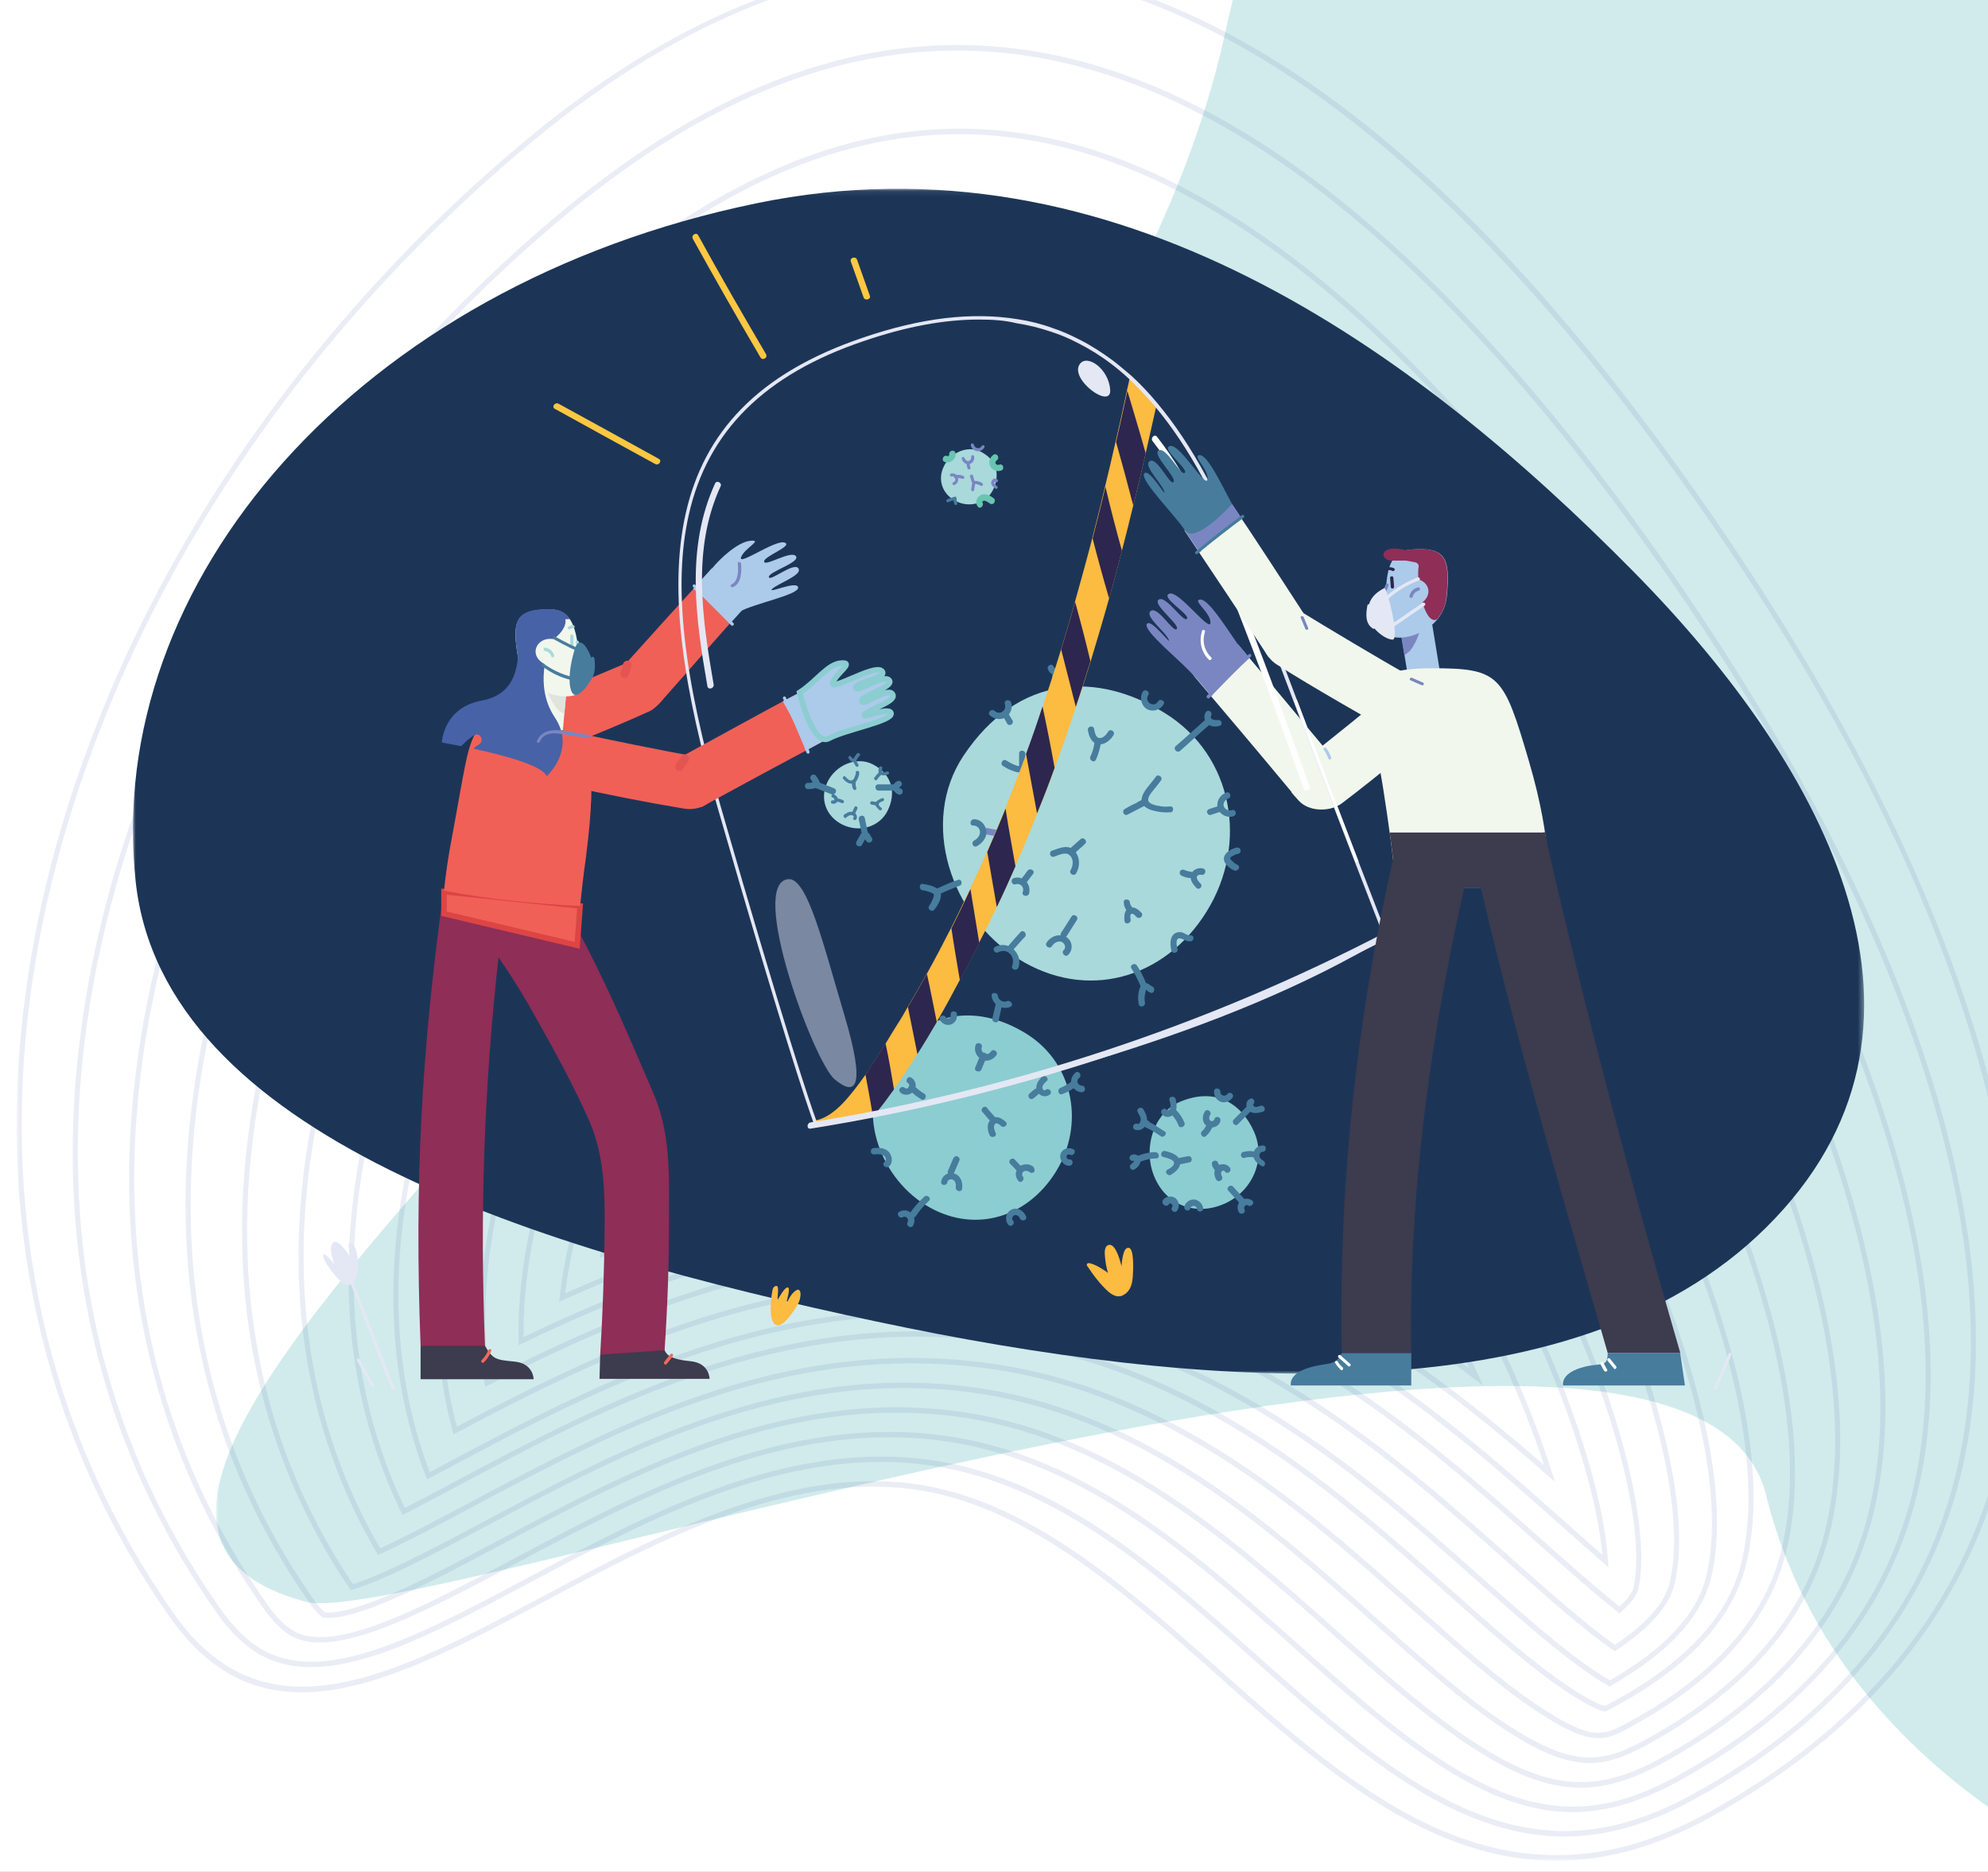 <svg width="359" height="338" viewBox="0 0 359 338" fill="none" xmlns="http://www.w3.org/2000/svg">
<rect x="0" y="0" width="359" height="338" fill="#808080" stroke="none"/>
<g clip-path="url(#clip0)">
<rect width="414" height="1908" transform="translate(-21 -91)" fill="white"/>
<mask id="mask0" mask-type="alpha" maskUnits="userSpaceOnUse" x="39" y="-80" width="354" height="424">
<path fill-rule="evenodd" clip-rule="evenodd" d="M39 -79.131H393V343.869H39V-79.131Z" fill="white"/>
</mask>
<g mask="url(#mask0)">
<path fill-rule="evenodd" clip-rule="evenodd" d="M393 -41.891V343.869C393 343.869 332.641 325.518 318.919 269.972C305.198 214.424 75.012 294.544 55.211 289.245C-20.668 268.941 192.889 134.794 221.125 6.456C249.36 -121.883 323.813 -67.833 323.813 -67.833L393 -41.891Z" fill="#D1EBEC"/>
</g>
<g opacity="0.18">
<mask id="mask1" mask-type="alpha" maskUnits="userSpaceOnUse" x="3" y="-7" width="362" height="343">
<path fill-rule="evenodd" clip-rule="evenodd" d="M3 -7H365V336H3V-7Z" fill="white"/>
</mask>
<g mask="url(#mask1)">
<path opacity="0.63" fill-rule="evenodd" clip-rule="evenodd" d="M175.499 177.119C172.817 179.388 170.21 181.761 167.73 184.187C173.217 184.055 178.809 184.186 184.389 184.577C181.297 181.669 178.313 179.165 175.499 177.119V177.119ZM165.362 185.238L166.242 184.361C169.086 181.528 172.11 178.76 175.23 176.132L175.5 175.904L175.771 176.099C179.003 178.424 182.458 181.35 186.039 184.795L187.049 185.766L185.662 185.659C179.253 185.16 172.816 185.006 166.53 185.201L165.362 185.238ZM175.48 171.113C174.927 171.559 174.345 172.035 173.738 172.541C167.333 177.874 161.445 183.659 156.22 189.753C168.934 188.589 181.569 188.859 194.807 190.576C195.65 190.686 196.487 190.801 197.319 190.921C189.474 182.137 182.183 175.51 175.634 171.213L175.48 171.113ZM154.01 190.947L154.781 190.032C160.235 183.557 166.433 177.416 173.202 171.78C173.909 171.191 174.581 170.642 175.216 170.133L175.471 169.929L176.146 170.368C183.014 174.875 190.677 181.903 198.922 191.261L199.839 192.301L198.488 192.095C197.218 191.9 195.939 191.719 194.643 191.551C181.081 189.793 168.156 189.558 155.129 190.837L154.01 190.947ZM175.435 165.249C174.175 166.194 172.704 167.364 171.058 168.735C161.185 176.954 152.594 186.121 145.512 195.991C161.518 193.472 177.388 193.297 193.99 195.449C199.464 196.161 204.682 197.108 209.894 198.34C198.251 183.697 187.592 173.151 178.196 166.986C177.202 166.334 176.275 165.75 175.435 165.249V165.249ZM143.462 197.308L144.124 196.368C151.386 186.064 160.268 176.511 170.523 167.974C172.289 166.503 173.857 165.258 175.185 164.272L175.425 164.093L175.669 164.238C176.584 164.776 177.606 165.417 178.71 166.141C188.424 172.515 199.461 183.511 211.513 198.824L212.418 199.973L211.028 199.632C205.383 198.244 199.757 197.195 193.826 196.425C176.939 194.234 160.813 194.466 144.528 197.133L143.462 197.308ZM175.389 159.563C174.169 160.354 172.001 161.912 168.38 164.928C155.032 176.041 143.727 189.114 135.625 202.795C154.671 198.581 173.508 197.773 193.172 200.323C203.37 201.647 213.035 203.891 222.665 207.172C207.101 185.734 193.007 170.796 180.76 162.759C178.082 161.002 176.384 160.058 175.389 159.563V159.563ZM133.748 204.211L134.299 203.262C142.496 189.13 154.095 175.612 167.844 164.167C171.727 160.934 173.97 159.349 175.168 158.59L175.38 158.455L175.594 158.559C176.574 159.033 178.354 159.999 181.272 161.914C193.851 170.168 208.339 185.619 224.337 207.834L225.272 209.132L223.801 208.615C213.739 205.075 203.667 202.682 193.009 201.298C173.098 198.715 154.043 199.594 134.754 203.981L133.748 204.211ZM175.355 154.219C174.706 154.439 172.393 155.549 165.701 161.121C148.659 175.309 135.158 192.207 126.603 210.043C148.42 203.874 169.939 202.289 192.355 205.196C207.458 207.159 221.733 211.288 235.937 217.812C234.03 214.939 232.039 212.027 230.005 209.135C212.679 184.515 196.973 167.49 183.321 158.532C177.858 154.948 175.861 154.326 175.355 154.219V154.219ZM124.898 211.535L125.34 210.589C133.935 192.264 147.706 174.895 165.165 160.36C171.919 154.737 174.391 153.487 175.264 153.242L175.445 153.23C176.066 153.322 178.126 153.941 183.834 157.688C197.576 166.704 213.36 183.805 230.75 208.516C233.139 211.911 235.468 215.335 237.671 218.691L238.647 220.177L237.085 219.441C222.445 212.534 207.76 208.193 192.191 206.171C169.57 203.237 147.867 204.903 125.842 211.262L124.898 211.535ZM185.884 154.306C180.381 150.695 176.992 149.106 175.22 149.306C173.184 149.535 169.308 152.081 163.021 157.314C142.387 174.493 126.59 195.874 118.445 217.619C142.765 209.315 166.684 206.847 191.537 210.07C211.661 212.682 230.67 219.391 249.589 230.563C244.899 222.58 239.568 214.337 233.727 206.035C216.083 180.964 199.986 163.56 185.884 154.306V154.306ZM116.914 219.162L117.251 218.236C125.355 195.997 141.419 174.092 162.486 156.553C169.101 151.046 172.896 148.587 175.176 148.33C177.211 148.1 180.566 149.635 186.396 153.461C200.589 162.773 216.764 180.254 234.472 205.417C240.737 214.319 246.415 223.155 251.35 231.679L252.323 233.358L250.714 232.387C231.362 220.698 211.953 213.717 191.374 211.045C166.355 207.8 142.287 210.354 117.795 218.856L116.914 219.162ZM188.71 147.889C181.729 143.309 177.937 141.741 174.718 142.104C171.352 142.484 167.244 145.003 159.558 151.402C135.249 171.641 117.239 197.895 110.145 223.434C109.945 224.155 109.754 224.878 109.574 225.602C145.972 211.062 173.058 212.336 190.309 214.574C212.372 217.439 233.217 225.473 254.035 239.133C257.81 241.611 261.523 244.223 265.34 247.087C258.41 232.47 249.2 216.966 237.946 200.972C219.921 175.359 203.355 157.498 188.71 147.889V147.889ZM108.267 227.157L108.474 226.285C108.719 225.256 108.983 224.23 109.267 223.207C116.418 197.463 134.553 171.013 159.022 150.641C166.869 144.108 171.111 141.53 174.676 141.127C178.116 140.739 182.059 142.342 189.224 147.044C203.957 156.713 220.601 174.649 238.691 200.353C250.443 217.054 259.973 233.227 267.016 248.423L267.857 250.238L266.32 249.067C261.974 245.751 257.789 242.778 253.523 239.979C232.812 226.389 212.081 218.398 190.145 215.549C154.068 210.868 126.587 219.75 109.057 226.838L108.267 227.157ZM191.537 141.472C176.816 131.813 171.848 132.376 156.095 145.489C130.825 166.529 112.066 193.952 104.627 220.725C103.451 224.965 102.588 229.272 102.061 233.539C123.062 224.184 151.837 214.247 189.08 219.077C210.378 221.843 230.538 229.622 250.712 242.86C261.774 250.119 271.1 257.834 278.846 264.564C278.547 263.661 278.238 262.748 277.918 261.838C271.005 242.122 258.642 219.324 242.165 195.909C223.757 169.753 206.724 151.438 191.537 141.472V141.472ZM100.966 235.072L101.056 234.275C101.578 229.692 102.484 225.056 103.75 220.497C111.245 193.518 130.129 165.901 155.56 144.728C171.758 131.243 176.873 130.668 192.049 140.627C207.327 150.652 224.438 169.043 242.91 195.29C259.433 218.773 271.838 241.649 278.78 261.446C279.302 262.938 279.802 264.432 280.263 265.888L280.796 267.567L279.526 266.457C271.554 259.493 261.837 251.343 250.2 243.706C230.133 230.538 210.087 222.801 188.916 220.052C151.471 215.195 122.619 225.36 101.665 234.757L100.966 235.072ZM194.628 132.866C177.691 121.753 169.695 122.613 151.848 137.47C125.455 159.445 105.823 188.229 97.985 216.443C96.351 222.327 94.45 231.386 94.551 241.439C129.695 224.499 156.651 219.217 187.44 223.211C207.846 225.861 227.206 233.344 246.628 246.089C260.772 255.369 272.098 265.444 283.052 275.186C285.256 277.144 287.356 279.011 289.371 280.772C288.764 274.204 286.68 265.615 283.45 256.405C276.339 236.124 263.693 212.775 246.88 188.882C228.027 162.093 210.447 143.246 194.628 132.866V132.866ZM93.658 242.925L93.645 242.222C93.443 231.76 95.416 222.305 97.107 216.216C105.003 187.795 124.759 158.816 151.312 136.709C169.582 121.501 177.773 120.624 195.141 132.021C211.05 142.46 228.708 161.383 247.625 188.263C264.485 212.223 277.172 235.651 284.312 256.012C288.744 268.655 290.059 277.036 290.383 281.841L290.463 283.022L289.623 282.294C287.346 280.316 284.962 278.195 282.509 276.016C271.51 266.234 260.207 256.182 246.115 246.934C226.802 234.26 207.555 226.82 187.277 224.186C156.489 220.193 129.544 225.535 94.272 242.627L93.658 242.925ZM197.719 124.259C178.455 111.618 167.682 112.735 147.601 129.452C120.085 152.36 99.58 182.507 91.343 212.161C88.88 221.023 86.382 234.558 88.327 249C120.496 232.571 149.439 222.629 185.8 227.345C205.313 229.88 223.875 237.066 242.545 249.318C256.326 258.361 267.482 268.282 278.273 277.878C283.39 282.429 288.219 286.723 292.458 290.08C294.542 288.156 294.89 287.044 294.893 287.033C296.634 279.987 294.427 266.5 288.983 250.972C281.673 230.126 268.744 206.226 251.595 181.855C232.296 154.432 214.17 135.054 197.719 124.259V124.259ZM87.594 250.438L87.505 249.822C85.377 234.969 87.941 221.02 90.465 211.933C98.76 182.074 119.389 151.733 147.065 128.691C167.554 111.635 178.552 110.501 198.231 123.414C214.773 134.268 232.977 153.722 252.339 181.235C269.537 205.674 282.506 229.654 289.844 250.58C295.35 266.286 297.568 279.993 295.775 287.246C295.737 287.398 295.328 288.766 292.737 291.075L292.453 291.329L292.172 291.108C287.844 287.703 282.903 283.31 277.672 278.658C266.895 269.073 255.761 259.172 242.032 250.163C223.471 237.983 205.024 230.838 185.637 228.32C149.293 223.606 120.375 233.642 88.135 250.16L87.594 250.438ZM201.322 114.808C179.538 100.513 165.322 101.938 142.818 120.673C114.02 144.649 92.516 176.351 83.822 207.65C80.415 219.919 77.439 238.501 82.492 257.62C113.208 241.364 144.125 227.282 183.996 232.454C202.49 234.857 220.137 241.705 237.949 253.391C251.32 262.166 262.283 271.916 272.882 281.343C279.8 287.492 286.321 293.291 291.656 297.008C297.213 293.296 300.607 289.473 301.48 285.939C303.666 277.096 301.498 262.609 295.376 245.147C287.84 223.656 274.589 199.126 257.054 174.207C237.247 146.062 218.496 126.077 201.322 114.808V114.808ZM81.896 259.005L81.753 258.476C76.44 238.946 79.469 219.933 82.944 207.423C91.696 175.917 113.324 144.021 142.282 119.911C165.18 100.85 179.649 99.405 201.834 113.962C219.099 125.291 237.928 145.352 257.799 173.588C275.381 198.573 288.673 223.184 296.236 244.755C302.423 262.401 304.6 277.098 302.366 286.138C301.401 290.045 297.863 294.036 291.851 298.002L291.599 298.169L291.363 298.006C285.942 294.266 279.313 288.373 272.294 282.132C261.695 272.706 250.757 262.978 237.435 254.237C219.733 242.621 202.199 235.814 183.833 233.43C144.007 228.263 113.117 242.459 82.377 258.751L81.896 259.005ZM204.925 105.355C180.551 89.361 163.047 91.072 138.035 111.893C107.955 136.937 85.453 170.195 76.301 203.141C71.956 218.786 68.675 242.321 77.602 265.826L80.005 264.548C108.491 249.381 140.777 232.191 182.193 237.564C199.666 239.833 216.4 246.341 233.352 257.465C246.315 265.972 257.082 275.548 267.495 284.808C275.144 291.609 282.352 298.019 288.316 301.932C289.19 302.506 289.991 303.006 290.702 303.421C300.572 297.783 306.415 291.528 308.072 284.831C310.682 274.267 308.503 258.529 301.769 239.322C294.007 217.185 280.433 192.025 262.513 166.561C242.198 137.692 222.822 117.099 204.925 105.355V105.355ZM77.104 267.16L76.927 266.703C67.682 242.788 71.006 218.814 75.423 202.913C84.633 169.762 107.259 136.308 137.5 111.132C162.893 89.991 180.672 88.259 205.438 104.51C223.426 116.314 242.879 136.981 263.258 165.941C281.226 191.474 294.841 216.714 302.629 238.93C309.43 258.323 311.618 274.264 308.956 285.029C307.216 292.072 301.131 298.593 290.871 304.41L290.649 304.535L290.44 304.414C289.665 303.968 288.778 303.418 287.804 302.778C281.788 298.83 274.557 292.4 266.901 285.594C256.494 276.337 245.75 266.783 232.839 258.311C215.994 247.258 199.375 240.789 182.029 238.539C140.889 233.2 108.74 250.318 80.375 265.421L77.104 267.16ZM208.281 94.559C181.472 76.968 160.368 78.989 133.004 101.769C101.64 127.88 78.142 162.695 68.532 197.286C63.262 216.262 59.8 244.638 73.121 272.289C75.96 270.831 78.966 269.232 82.139 267.542C109.733 252.852 140.929 236.241 180.141 241.328C196.593 243.463 212.414 249.634 228.507 260.194C241.059 268.431 251.638 277.84 261.868 286.94C269.698 293.9 277.092 300.475 283.473 304.662C287.562 307.344 289.233 307.933 289.772 308.062C290.191 307.876 290.967 307.454 291.55 307.137C304.389 300.147 312.08 291.817 314.414 282.378C317.461 270.046 315.275 253.147 307.914 232.152C299.926 209.37 286.028 183.58 267.725 157.568C246.9 127.977 226.9 106.777 208.281 94.559V94.559ZM72.686 273.575L72.494 273.179C58.812 245.122 62.309 216.299 67.655 197.059C77.321 162.261 100.945 127.252 132.469 101.007C160.204 77.918 181.604 75.873 208.793 93.713C227.503 105.991 247.581 127.267 268.47 156.95C286.82 183.028 300.759 208.897 308.775 231.76C316.202 252.944 318.398 270.041 315.3 282.575C312.891 292.317 305.028 300.874 291.926 308.006C291.225 308.388 290.353 308.863 289.923 309.03L289.808 309.075L289.691 309.055C289.151 308.961 287.416 308.43 282.96 305.508C276.527 301.286 269.11 294.692 261.259 287.71C251.05 278.631 240.496 269.243 227.995 261.04C212.009 250.55 196.303 244.421 179.978 242.303C141.041 237.251 109.981 253.789 82.576 268.38C79.183 270.186 76.043 271.858 73.08 273.373L72.686 273.575ZM212.148 82.917C182.302 63.332 157.76 65.64 127.438 90.883C94.632 118.196 70.009 154.762 59.886 191.204C53.597 213.842 50.033 247.519 68.656 279.576C73.368 277.412 78.915 274.46 84.781 271.338C111.224 257.259 141.195 241.301 177.926 246.066C193.231 248.054 208.025 253.844 223.151 263.769C235.234 271.699 245.596 280.915 255.618 289.826C263.675 296.99 271.272 303.746 278.117 308.237C287.652 314.492 289.567 313.45 294.193 310.93C309.402 302.651 318.636 292.285 321.642 280.122C325.138 265.971 322.877 247.287 314.92 224.591C306.676 201.08 292.416 174.581 273.68 147.956C252.282 117.551 231.581 95.668 212.148 82.917V82.917ZM68.26 280.8L68.066 280.466C49.048 248.012 52.643 213.888 59.008 190.976C69.188 154.328 93.935 117.568 126.902 90.122C157.593 64.572 182.438 62.24 212.66 82.072C232.183 94.882 252.963 116.84 274.425 147.337C293.208 174.029 307.509 200.608 315.781 224.199C323.805 247.085 326.076 265.966 322.528 280.32C319.447 292.786 310.041 303.378 294.569 311.8C289.905 314.34 287.563 315.615 277.604 309.083C270.708 304.558 263.088 297.781 255.019 290.608C245.009 281.705 234.67 272.51 222.639 264.615C207.621 254.76 192.941 249.012 177.763 247.041C141.307 242.312 111.473 258.196 85.149 272.212C79.123 275.42 73.432 278.45 68.616 280.638L68.26 280.8ZM216.28 69.086C183.113 47.322 154.644 49.955 121.087 77.891C86.677 106.539 60.807 145.05 50.112 183.549C42.736 210.102 39.129 249.409 63.742 286.044C64.648 285.754 65.65 285.391 66.729 284.962C72.544 282.647 79.79 278.789 87.462 274.705C112.715 261.26 141.324 246.029 175.299 250.436C189.332 252.257 202.982 257.624 217.033 266.845C228.603 274.437 238.724 283.439 248.513 292.145C256.812 299.524 264.637 306.482 272 311.314C283.856 319.091 289.069 318.548 296.964 314.249C314.804 304.538 325.755 291.911 329.508 276.721C333.505 260.547 331.159 239.88 322.539 215.293C314.012 190.974 299.349 163.687 280.132 136.381C258.099 105.071 236.615 82.429 216.28 69.086V69.086ZM63.342 287.174L63.165 286.913C38.15 249.895 41.782 210.147 49.235 183.323C59.987 144.617 85.98 105.911 120.552 77.13C154.471 48.891 183.254 46.233 216.792 68.24C237.218 81.643 258.779 104.36 280.876 135.762C300.141 163.136 314.844 190.502 323.399 214.901C332.087 239.677 334.439 260.543 330.393 276.917C326.566 292.411 315.445 305.264 297.34 315.119C289.116 319.597 283.708 320.175 271.488 312.159C264.073 307.294 256.226 300.316 247.917 292.927C238.137 284.23 228.039 275.249 216.52 267.69C202.577 258.54 189.041 253.215 175.135 251.411C141.436 247.04 112.963 262.198 87.842 275.574C80.134 279.676 72.866 283.545 67.003 285.879C65.78 286.366 64.65 286.77 63.645 287.08L63.342 287.174ZM220.412 55.254C184.023 31.376 151.431 34.35 114.736 64.9C78.722 94.882 51.605 135.339 40.339 175.895C32.184 205.252 28.412 248.699 56.752 288.97C57.705 290.323 58.387 290.924 58.645 291.125C59.107 291.229 61.526 291.529 68.477 288.761C74.777 286.253 82.245 282.277 90.152 278.068C114.204 265.262 141.452 250.755 172.672 254.805C185.43 256.462 197.939 261.406 210.914 269.92C221.969 277.173 231.854 285.966 241.415 294.469C249.944 302.052 258 309.216 265.883 314.389C279.341 323.219 287.883 324.021 299.735 317.57C320.209 306.424 332.872 291.534 337.375 273.318C341.87 255.124 339.443 232.474 330.159 205.995C321.347 180.868 306.279 152.793 286.583 124.804C263.914 92.591 241.65 69.191 220.412 55.254V55.254ZM58.217 292.034L58.158 291.992C57.874 291.784 57.094 291.133 56.008 289.589C27.449 249.008 31.246 205.239 39.462 175.668C50.784 134.905 78.027 94.254 114.2 64.138C151.254 33.291 184.169 30.29 220.925 54.409C242.253 68.404 264.595 91.881 287.329 124.185C307.073 152.242 322.18 180.396 331.02 205.602C340.37 232.27 342.806 255.119 338.26 273.515C333.684 292.034 320.849 307.15 300.111 318.44C287.912 325.08 279.146 324.272 265.371 315.235C257.436 310.027 249.357 302.844 240.805 295.239C231.267 286.756 221.404 277.984 210.402 270.765C197.535 262.322 185.139 257.419 172.509 255.78C141.564 251.766 114.453 266.2 90.533 278.936C82.59 283.164 75.099 287.152 68.751 289.679C61.234 292.672 58.714 292.183 58.285 292.055L58.217 292.034ZM224.544 41.422C185.032 15.496 148.122 18.828 108.385 51.907C70.768 83.226 42.404 125.627 30.566 168.24C21.814 199.748 17.788 246.41 48.314 289.788C49.73 291.801 51.225 293.354 52.637 294.281C59.835 299.005 75.874 290.465 92.856 281.424C115.695 269.263 141.581 255.482 170.046 259.174C181.528 260.664 192.895 265.186 204.797 272.996C215.333 279.909 224.982 288.491 234.314 296.791C243.086 304.591 251.368 311.954 259.767 317.466C275.767 327.962 287.749 328.922 302.506 320.889C325.613 308.31 339.991 291.161 345.241 269.915C350.235 249.701 347.725 225.067 337.777 196.696C328.684 170.762 313.212 141.901 293.036 113.229C269.729 80.111 246.685 55.951 224.544 41.422V41.422ZM52.125 295.127C50.623 294.141 49.049 292.51 47.57 290.408C16.825 246.72 20.877 199.735 29.688 168.013C41.583 125.194 70.071 82.597 107.85 51.146C147.94 17.771 185.183 14.413 225.056 40.577C247.287 55.165 270.41 79.4 293.78 112.61C314.004 141.349 329.516 170.29 338.639 196.304C348.652 224.863 351.171 249.696 346.126 270.112C340.801 291.66 326.252 309.036 302.882 321.759C287.791 329.974 275.559 329.007 259.254 318.31C250.804 312.766 242.5 305.382 233.708 297.564C224.395 289.282 214.769 280.721 204.285 273.841C192.49 266.101 181.236 261.623 169.882 260.149C141.693 256.492 115.944 270.201 93.226 282.297C76.005 291.466 59.741 300.125 52.125 295.127V295.127ZM228.675 27.591C186.14 -0.321 144.716 3.384 102.035 38.916C62.813 71.57 33.202 115.916 20.793 160.586C11.443 194.245 7.164 244.123 39.876 290.607C41.949 293.553 44.184 295.824 46.519 297.357C57.905 304.828 75.349 295.54 95.547 284.786C117.185 273.265 141.71 260.209 167.418 263.543C177.627 264.869 187.852 268.966 198.68 276.071C208.698 282.645 218.111 291.016 227.213 299.111C236.225 307.125 244.733 314.691 253.641 320.536C272.201 332.712 287.64 333.81 305.276 324.208C331.017 310.196 347.109 290.783 353.107 266.512C358.601 244.277 356.007 217.659 345.396 187.398C336.02 160.658 320.145 131.007 299.487 101.653C275.545 67.631 251.72 42.712 228.675 27.591V27.591ZM46.007 298.202C43.581 296.61 41.268 294.264 39.132 291.227C6.201 244.433 10.506 194.232 19.915 160.358C32.381 115.483 62.118 70.941 101.498 38.156C144.529 2.332 186.297 -1.4 229.187 26.745C252.323 41.927 276.225 66.92 300.232 101.033C320.937 130.456 336.853 160.185 346.257 187.006C356.934 217.457 359.537 244.273 353.993 266.709C347.92 291.284 331.656 310.922 305.652 325.078C287.691 334.857 271.985 333.752 253.136 321.387C244.169 315.502 235.638 307.917 226.607 299.885C217.523 291.806 208.133 283.457 198.167 276.916C187.448 269.882 177.336 265.826 167.255 264.519C141.822 261.219 117.434 274.203 95.918 285.659C75.469 296.546 57.811 305.948 46.007 298.202V298.202ZM95.416 25.544L95.683 25.925C54.259 60.413 24.191 105.518 11.019 152.932C4.21 177.447 2.285 201.485 5.298 224.378C8.513 248.787 17.307 271.347 31.438 291.427C34.24 295.409 37.238 298.36 40.413 300.445C55.972 310.657 75.837 300.077 98.24 288.148C118.675 277.267 141.836 264.935 164.793 267.913C185.43 270.59 203.064 286.271 220.119 301.438C245.482 323.991 271.708 347.311 308.048 327.527C336.42 312.082 354.228 290.407 360.973 263.109C367.45 236.898 368.913 179.564 305.938 90.076C234.517 -11.412 165.742 -32.399 95.683 25.925L95.416 25.544ZM39.971 301.374C36.694 299.223 33.597 296.172 30.695 292.047C16.475 271.842 7.625 249.14 4.39 224.571C1.358 201.538 3.293 177.358 10.142 152.705C23.372 105.081 53.561 59.787 95.148 25.164C133.183 -6.501 171.7 -14.838 209.631 0.385C241.863 13.32 273.607 42.456 306.683 89.457C328.172 119.994 344.051 149.686 353.877 177.708C365.217 210.051 367.902 238.85 361.859 263.306C355.039 290.908 337.061 312.808 308.423 328.397C271.54 348.475 245.09 324.954 219.509 302.207C202.549 287.126 185.011 271.533 164.629 268.888C141.949 265.945 118.924 278.205 98.608 289.023C75.948 301.088 55.846 311.791 39.971 301.374V301.374Z" fill="#4762A7"/>
</g>
</g>
<mask id="mask2" mask-type="alpha" maskUnits="userSpaceOnUse" x="24" y="34" width="313" height="215">
<path fill-rule="evenodd" clip-rule="evenodd" d="M24 34.083H336.635V248.047H24V34.083Z" fill="white"/>
</mask>
<g mask="url(#mask2)">
<path fill-rule="evenodd" clip-rule="evenodd" d="M295.001 103.238C330.47 139.204 354.938 185.977 318.925 221.663C283.788 256.487 215.719 250.829 158.359 238.652C97.01 225.63 29.453 205.046 24.497 159.161C18.679 105.298 64.38 51.64 136.541 36.721C201.519 23.287 255.878 63.566 295.001 103.238Z" fill="#1C3557"/>
</g>
<path fill-rule="evenodd" clip-rule="evenodd" d="M71.232 250.648C68.122 242.642 65.012 234.637 61.902 226.631C61.769 226.301 61.24 226.433 61.373 226.764C64.483 234.77 67.593 242.775 70.703 250.779C70.835 251.11 71.365 250.978 71.232 250.648Z" fill="#E4E7F4"/>
<path fill-rule="evenodd" clip-rule="evenodd" d="M202.523 228.635C202.128 227.016 201.272 224.316 200.078 224.855C199.353 225.193 199.485 226.408 199.55 227.016C199.616 227.96 199.815 228.905 200.078 229.85C199.748 229.58 197.5 228.028 196.512 228.095C196.314 228.095 196.182 228.366 196.314 228.568C197.434 230.255 198.693 231.943 200.21 233.293C201.133 234.035 202.062 234.441 203.117 233.698C204.238 232.955 204.508 231.605 204.573 230.323C204.639 229.445 204.838 225.463 203.842 225.328C202.721 225.125 202.59 228.163 202.523 228.635Z" fill="#FCBB41"/>
<path fill-rule="evenodd" clip-rule="evenodd" d="M143.862 232.955C142.742 233.562 142.28 235.048 142.016 235.318C142.016 234.912 142.807 232.618 142.28 232.483C141.753 232.348 140.757 234.17 140.428 234.71C140.361 234.103 140.757 232.212 140.229 232.212C139.637 232.212 139.505 232.82 139.439 233.293C139.241 234.305 138.582 239.435 140.559 239.3C141.423 239.233 142.345 238.018 142.807 237.41C143.466 236.533 144.462 235.25 144.528 234.103C144.66 233.495 144.462 232.618 143.862 232.955Z" fill="#FCBB41"/>
<path fill-rule="evenodd" clip-rule="evenodd" d="M63.342 224.518C62.483 224.315 63.342 226.137 63.276 227.218C62.748 225.935 60.898 223.775 60.237 224.315C59.114 225.26 60.369 228.095 60.435 228.298C60.369 228.23 58.586 226.003 58.388 226.61C58.057 227.487 61.294 231.605 62.284 231.943C64.069 232.618 64.531 230.187 64.663 228.905C64.663 228.028 64.597 224.855 63.342 224.518Z" fill="#E4E7F4"/>
<path fill-rule="evenodd" clip-rule="evenodd" d="M67.57 250.1L64.928 245.443C64.729 245.106 64.266 245.443 64.465 245.713C65.324 247.266 66.249 248.818 67.107 250.37C67.305 250.708 67.767 250.37 67.57 250.1Z" fill="#E4E7F4"/>
<path fill-rule="evenodd" clip-rule="evenodd" d="M312.198 244.41C311.341 246.466 310.418 248.523 309.561 250.514C309.422 250.845 309.89 251.111 310.022 250.779C310.879 248.722 311.802 246.665 312.666 244.675C312.798 244.41 312.33 244.078 312.198 244.41Z" fill="#E4E7F4"/>
<path fill-rule="evenodd" clip-rule="evenodd" d="M233.249 143.028C227.638 136.261 221.231 128.697 215.547 121.995C218.126 120.005 220.763 118.081 223.538 116.356C228.495 122.194 234.574 129.559 239.526 135.464C237.613 138.251 235.233 140.308 233.249 143.028Z" fill="#F1F7ED"/>
<path fill-rule="evenodd" clip-rule="evenodd" d="M234.838 137.786C239.591 134.137 248.314 127.038 252.876 123.189C257.629 119.142 267.934 124.118 263.114 128.166C257.234 133.142 248.511 140.374 242.367 145.018C240.323 146.611 236.42 146.677 234.508 144.554C234.047 144.023 233.585 143.559 233.183 143.028C235.102 140.175 232.985 140.639 234.838 137.786Z" fill="#F1F7ED"/>
<path fill-rule="evenodd" clip-rule="evenodd" d="M223.538 116.356C221.362 113.237 218.191 108.128 216.734 108.261C215.218 108.394 218.653 110.583 218.586 112.441C218.521 114.299 212.904 106.602 211.183 107.199C209.403 107.797 214.888 110.915 214.354 111.711C213.761 112.574 210.589 107.465 209.271 108.261C207.946 109.057 213.102 112.773 212.508 113.569C211.915 114.432 208.876 108.991 207.682 110.451C206.891 111.446 210.458 114.1 211.051 115.493C211.651 116.82 207.748 111.446 207.089 112.706C206.43 113.967 213.431 119.474 215.548 121.995C217.729 124.517 223.538 116.356 223.538 116.356Z" fill="#7A86C1"/>
<path fill-rule="evenodd" clip-rule="evenodd" d="M217.927 125.645C217.994 125.578 217.994 125.578 217.927 125.645C217.994 125.578 217.994 125.578 217.927 125.645C217.994 125.578 217.994 125.578 217.927 125.645C220.433 123.057 222.944 120.536 225.523 118.147C225.786 117.882 226.116 118.346 225.852 118.612C223.472 120.801 221.231 123.123 218.983 125.445C218.983 125.512 218.916 125.512 218.916 125.578L218.323 126.109C218.125 126.242 217.729 125.844 217.927 125.645Z" fill="#7A86C1"/>
<path fill-rule="evenodd" clip-rule="evenodd" d="M225.588 118.744C224.863 117.882 224.203 117.086 223.538 116.289C220.835 118.081 218.126 119.939 215.548 121.929C216.537 123.057 217.526 124.251 218.586 125.512C220.63 122.991 223.076 120.867 225.588 118.744Z" fill="#7A86C1"/>
<path fill-rule="evenodd" clip-rule="evenodd" d="M240.389 136.791C240.191 136.194 239.927 135.663 239.525 135.132C239.328 134.801 238.8 135.132 239.064 135.398C239.393 135.862 239.658 136.393 239.855 136.924C239.927 137.322 240.455 137.189 240.389 136.791Z" fill="#ACCAE9"/>
<path fill-rule="evenodd" clip-rule="evenodd" d="M218.718 118.678C217.459 117.484 217.064 115.758 217.591 114.1C217.729 113.768 217.129 113.569 217.064 113.967C216.47 115.825 216.932 117.815 218.323 119.142C218.586 119.341 218.982 118.943 218.718 118.678Z" fill="#FEFEFE"/>
<path fill-rule="evenodd" clip-rule="evenodd" d="M128.605 102.621C123.914 107.73 117.902 114.365 113.08 119.739C107.86 121.995 98.875 125.644 93.854 127.569C88.041 129.891 91.212 139.113 97.025 136.791C104.16 134.004 110.436 131.549 117.439 128.365C117.572 128.298 117.638 128.232 117.769 128.166C118.629 127.569 119.422 126.706 119.883 126.109C126.226 119.009 129.728 114.763 136.201 107.73C133.89 105.806 131.115 104.413 128.605 102.621Z" fill="#F06057"/>
<path fill-rule="evenodd" clip-rule="evenodd" d="M131.974 112.441C133.295 110.981 134.682 109.455 136.201 107.73C133.824 105.74 131.049 104.413 128.538 102.621C127.482 103.816 126.358 105.01 125.17 106.337C127.614 108.195 129.728 110.384 131.974 112.441Z" fill="#ACCAE9"/>
<path fill-rule="evenodd" clip-rule="evenodd" d="M128.604 102.621C129.991 100.896 133.229 97.844 135.541 97.645C137.854 97.446 134.419 98.972 133.824 100.631C133.229 102.289 140.034 97.38 141.688 97.977C143.337 98.574 137.787 100.498 137.985 101.427C138.18 102.356 142.875 99.304 143.732 100.432C144.589 101.56 138.649 103.285 138.847 104.214C139.045 105.142 143.732 101.095 144.26 102.82C144.589 103.948 140.429 105.408 139.44 106.337C138.451 107.332 143.93 104.744 144.128 106.071C144.326 107.398 136.334 108.924 133.559 110.45C130.851 112.043 128.604 102.621 128.604 102.621Z" fill="#ACCAE9"/>
<path fill-rule="evenodd" clip-rule="evenodd" d="M133.824 101.759C133.757 101.427 133.229 101.361 133.229 101.759C133.361 102.953 133.361 104.944 132.106 105.541C131.775 105.673 132.04 106.204 132.37 106.005C133.89 105.408 133.956 103.152 133.824 101.759Z" fill="#7A86C1"/>
<path fill-rule="evenodd" clip-rule="evenodd" d="M113.013 120.005C112.881 120.536 112.682 121.066 112.551 121.597C112.419 121.929 113.013 122.128 113.08 121.73C113.212 121.199 113.41 120.668 113.542 120.138C113.673 119.806 113.08 119.673 113.013 120.005Z" stroke="#E45552"/>
<path fill-rule="evenodd" clip-rule="evenodd" d="M132.436 112.508C130.124 110.185 127.877 107.929 125.565 105.607C125.302 105.342 124.905 105.74 125.17 106.005C127.481 108.328 129.728 110.583 132.04 112.906C132.305 113.171 132.701 112.773 132.436 112.508Z" fill="#ACCAE9"/>
<path fill-rule="evenodd" clip-rule="evenodd" d="M221.164 217.339C216.141 219.594 210.788 217.804 208.546 212.695C206.297 207.652 208.151 200.951 213.234 198.894C219.575 196.307 224.203 199.292 226.446 204.334C228.693 209.377 226.181 215.083 221.164 217.339Z" fill="#8CCDD1"/>
<path fill-rule="evenodd" clip-rule="evenodd" d="M220.63 212.363C220.499 212.164 220.433 211.7 220.63 211.501C220.835 211.301 221.099 211.368 221.23 211.567C221.626 212.164 222.549 211.434 222.087 210.837C221.56 210.107 220.499 210.041 219.839 210.572C219.114 211.169 219.18 212.296 219.642 213.027C220.103 213.69 221.033 212.96 220.63 212.363Z" fill="#477C9D"/>
<path fill-rule="evenodd" clip-rule="evenodd" d="M220.301 210.439C220.169 210.306 220.037 210.24 219.971 210.041C219.839 209.311 218.719 209.51 218.85 210.24C218.916 210.704 219.18 211.169 219.642 211.434C220.234 211.766 220.901 210.837 220.301 210.439Z" fill="#477C9D"/>
<path fill-rule="evenodd" clip-rule="evenodd" d="M223.538 203.007C224.468 202.079 225.391 201.15 226.247 200.287C226.775 199.757 226.05 198.894 225.522 199.425C224.599 200.353 223.67 201.282 222.812 202.145C222.285 202.609 223.011 203.539 223.538 203.007Z" fill="#477C9D"/>
<path fill-rule="evenodd" clip-rule="evenodd" d="M224.731 216.543C224.072 215.813 223.406 215.083 222.681 214.287C222.219 213.756 221.296 214.486 221.824 215.017C222.483 215.747 223.142 216.477 223.867 217.273C224.335 217.87 225.258 217.14 224.731 216.543Z" fill="#477C9D"/>
<path fill-rule="evenodd" clip-rule="evenodd" d="M210.26 204.268C209.6 203.87 208.941 203.406 208.282 203.008C208.077 202.875 207.814 202.742 207.616 202.676C207.551 202.543 207.484 202.411 207.286 202.344C207.089 202.278 206.891 202.211 206.759 202.278C206.495 202.344 206.297 202.543 206.297 202.809C206.232 203.406 207.089 203.671 207.484 203.87C208.282 204.268 208.941 204.733 209.667 205.197C210.194 205.529 210.919 204.6 210.26 204.268Z" fill="#477C9D"/>
<path fill-rule="evenodd" clip-rule="evenodd" d="M208.611 208.05C207.551 208.05 206.562 208.315 205.638 208.647C204.972 208.913 205.44 209.974 206.1 209.709C206.957 209.377 207.88 209.178 208.81 209.178C209.534 209.178 209.337 208.05 208.611 208.05Z" fill="#477C9D"/>
<path fill-rule="evenodd" clip-rule="evenodd" d="M206.957 203.074C207.418 202.145 206.957 201.15 206.495 200.353C206.166 199.69 205.111 200.155 205.441 200.818C205.705 201.283 206.1 201.814 205.968 202.411C205.902 202.675 205.705 203.074 205.375 202.941C204.709 202.675 204.247 203.738 204.979 204.002C205.836 204.268 206.627 203.804 206.957 203.074Z" fill="#477C9D"/>
<path fill-rule="evenodd" clip-rule="evenodd" d="M227.573 199.69C227.243 199.823 226.709 200.022 226.379 199.757C226.247 199.624 226.182 199.425 226.314 199.358C226.577 199.226 226.577 198.762 226.379 198.563C226.182 198.297 225.852 198.297 225.588 198.496C224.863 198.96 224.995 199.955 225.457 200.486C226.116 201.217 227.177 201.017 228.034 200.752C228.76 200.486 228.298 199.425 227.573 199.69Z" fill="#477C9D"/>
<path fill-rule="evenodd" clip-rule="evenodd" d="M224.731 218.401C224.533 217.936 224.929 217.405 225.39 217.671C225.984 218.069 226.709 217.141 226.05 216.742C225.457 216.344 224.665 216.344 224.072 216.809C223.472 217.273 223.341 218.136 223.67 218.799C224.006 219.529 225.061 219.064 224.731 218.401Z" fill="#477C9D"/>
<path fill-rule="evenodd" clip-rule="evenodd" d="M204.979 211.102C205.572 210.704 206.1 210.041 205.902 209.311C205.705 208.581 204.841 208.183 204.181 208.647C203.918 208.847 203.918 209.244 204.115 209.443C204.313 209.642 204.511 209.709 204.775 209.576V209.642V209.709C204.643 209.908 204.445 210.107 204.247 210.24C203.984 210.439 203.984 210.837 204.181 211.036C204.379 211.301 204.709 211.301 204.979 211.102Z" fill="#477C9D"/>
<path fill-rule="evenodd" clip-rule="evenodd" d="M212.574 218.599C213.234 217.671 212.772 216.277 211.585 216.078C211.051 216.013 210.524 216.145 210.128 216.543C209.667 217.008 209.996 217.737 210.656 217.737C210.919 217.737 211.051 217.538 211.117 217.34C211.519 217.206 211.915 217.604 211.651 218.003C211.256 218.533 212.178 219.197 212.574 218.599Z" fill="#477C9D"/>
<path fill-rule="evenodd" clip-rule="evenodd" d="M220.367 202.477C220.433 202.145 220.367 201.88 220.037 201.747C219.774 201.614 219.378 201.747 219.312 202.079C219.246 202.344 218.916 202.544 218.652 202.41C218.257 202.212 218.323 201.614 218.521 201.349C218.916 200.752 217.993 200.088 217.591 200.685C216.998 201.549 217.064 202.876 218.059 203.406C218.85 203.871 220.103 203.472 220.367 202.477Z" fill="#477C9D"/>
<path fill-rule="evenodd" clip-rule="evenodd" d="M213.102 210.24L214.756 209.908C215.481 209.775 215.284 208.647 214.559 208.78C213.959 208.913 213.431 208.979 212.838 209.112C212.376 208.382 211.256 208.05 210.458 207.851C209.733 207.652 209.337 208.714 210.062 208.913C210.524 209.045 211.783 209.311 211.981 209.842C212.179 210.505 211.256 210.97 210.788 211.235C210.194 211.633 210.919 212.496 211.519 212.098C212.245 211.633 212.97 211.036 213.102 210.24Z" fill="#477C9D"/>
<path fill-rule="evenodd" clip-rule="evenodd" d="M217.796 205.131C218.323 204.666 218.718 204.069 218.982 203.406C219.245 202.676 218.125 202.278 217.927 203.008C217.729 203.472 217.459 203.936 217.064 204.268C216.536 204.733 217.261 205.662 217.796 205.131Z" fill="#477C9D"/>
<path fill-rule="evenodd" clip-rule="evenodd" d="M228.1 209.576C227.771 209.377 227.374 209.045 227.441 208.581C227.441 208.316 227.704 207.984 227.968 207.984C228.693 208.05 228.825 206.856 228.1 206.856C227.374 206.79 226.709 207.254 226.445 207.918C225.786 207.785 225.061 207.851 224.402 208.05C224.138 208.117 224.006 208.581 224.138 208.78C224.269 209.112 224.599 209.178 224.863 209.045C225.325 208.913 225.852 208.913 226.379 208.979C226.577 209.643 227.111 210.173 227.771 210.505C228.363 210.97 228.759 209.908 228.1 209.576Z" fill="#477C9D"/>
<path fill-rule="evenodd" clip-rule="evenodd" d="M222.549 198.231C223.011 197.634 222.088 196.97 221.626 197.567C221.231 198.098 220.366 197.832 220.366 197.169C220.433 196.439 219.245 196.307 219.245 197.036C219.18 197.832 219.642 198.629 220.433 198.961C221.231 199.226 222.088 198.894 222.549 198.231Z" fill="#477C9D"/>
<path fill-rule="evenodd" clip-rule="evenodd" d="M213.893 202.742C213.563 201.88 213.035 201.084 212.376 200.42C212.574 199.823 212.442 199.093 212.311 198.496C212.113 197.766 210.985 197.965 211.183 198.694C211.315 199.093 211.519 199.757 211.248 200.221C211.117 200.42 210.788 200.619 210.656 200.42C210.26 199.823 209.337 200.553 209.799 201.15C210.26 201.814 211.117 201.814 211.717 201.415C212.178 201.946 212.574 202.543 212.837 203.273C213.102 203.87 214.156 203.406 213.893 202.742Z" fill="#477C9D"/>
<path fill-rule="evenodd" clip-rule="evenodd" d="M217.261 218.136C217.129 217.339 216.47 216.676 215.68 216.609C214.888 216.543 214.09 217.073 213.893 217.804C213.629 218.534 214.756 218.931 214.954 218.202C215.152 217.604 216.009 217.604 216.141 218.268C216.272 219.064 217.393 218.865 217.261 218.136Z" fill="#477C9D"/>
<path fill-rule="evenodd" clip-rule="evenodd" d="M217.861 164.658C210.26 176.866 196.125 180.781 183.902 173.15C171.679 165.52 165.996 148.469 173.993 136.459C183.902 121.663 198.235 121.199 210.458 128.829C222.681 136.459 225.522 152.383 217.861 164.658Z" fill="#A9D9DB"/>
<path fill-rule="evenodd" clip-rule="evenodd" d="M191.629 128.63C191.233 126.441 191.101 124.318 191.167 122.128C191.167 121.398 190.047 121.332 190.047 122.062C189.98 124.384 190.178 126.64 190.574 128.896C190.64 129.625 191.76 129.36 191.629 128.63Z" fill="#69C5B0"/>
<path fill-rule="evenodd" clip-rule="evenodd" d="M186.216 140.109C185.748 139.644 185.352 139.18 185.023 138.649C184.825 138.383 184.561 138.251 184.232 138.383C183.968 138.516 183.836 138.914 183.968 139.18C184.363 139.777 184.825 140.374 185.352 140.838C185.886 141.435 186.743 140.639 186.216 140.109Z" fill="#7A86C1"/>
<path fill-rule="evenodd" clip-rule="evenodd" d="M182.649 149.928C181.192 149.995 179.742 149.862 178.351 149.53C177.625 149.398 177.296 150.459 178.021 150.658C179.544 150.99 181.06 151.189 182.649 151.123C183.308 151.056 183.375 149.928 182.649 149.928Z" fill="#7A86C1"/>
<path fill-rule="evenodd" clip-rule="evenodd" d="M172.998 158.886C171.612 159.35 170.294 159.947 168.969 160.544C168.31 160.876 168.837 161.871 169.496 161.54C170.756 160.942 172.009 160.412 173.268 159.947C173.927 159.748 173.663 158.62 172.998 158.886Z" fill="#477C9D"/>
<path fill-rule="evenodd" clip-rule="evenodd" d="M217.525 130.09C215.811 131.616 214.09 133.208 212.31 134.734C211.783 135.199 212.508 136.061 213.102 135.597C214.822 134.071 216.536 132.479 218.323 130.953C218.85 130.422 218.125 129.559 217.525 130.09Z" fill="#477C9D"/>
<path fill-rule="evenodd" clip-rule="evenodd" d="M206.957 177.53C206.495 176.402 205.968 175.34 205.309 174.345C204.913 173.748 203.918 174.279 204.313 174.876C204.979 175.871 205.506 176.999 205.968 178.061C206.232 178.79 207.287 178.193 206.957 177.53Z" fill="#477C9D"/>
<path fill-rule="evenodd" clip-rule="evenodd" d="M192.69 120.735C192.953 120.071 191.826 119.739 191.563 120.403C191.299 121.066 190.507 120.867 190.244 120.337C189.981 119.673 188.919 120.204 189.255 120.867C189.518 121.597 190.244 122.062 191.035 121.995C191.826 121.995 192.427 121.465 192.69 120.735Z" fill="#477C9D"/>
<path fill-rule="evenodd" clip-rule="evenodd" d="M219.905 130.024C219.509 130.09 218.323 129.957 218.718 129.227C219.048 128.564 218.126 127.967 217.729 128.63C217.328 129.294 217.459 130.09 217.994 130.621C218.52 131.218 219.377 131.284 220.169 131.085C220.901 130.953 220.631 129.891 219.905 130.024Z" fill="#477C9D"/>
<path fill-rule="evenodd" clip-rule="evenodd" d="M169.76 161.009C169.233 160.08 167.585 159.748 166.655 159.615C165.93 159.482 165.93 160.677 166.589 160.743C166.991 160.809 167.321 160.876 167.651 161.009C167.914 161.075 168.574 161.274 168.64 161.539C168.706 161.738 168.508 162.269 168.376 162.468C168.244 162.866 168.046 163.198 167.783 163.596C167.387 164.193 168.376 164.857 168.771 164.193C169.365 163.463 170.294 161.937 169.76 161.009Z" fill="#477C9D"/>
<path fill-rule="evenodd" clip-rule="evenodd" d="M207.353 179.056C207.484 179.122 207.616 179.188 207.748 179.255C208.414 179.52 208.743 178.458 208.078 178.127C207.616 177.928 207.419 177.53 206.891 177.53C206.43 177.53 206.034 177.861 205.902 178.259C205.506 179.188 205.441 180.25 205.638 181.312C205.771 182.041 206.891 181.776 206.76 181.046C206.627 180.449 206.694 179.852 206.825 179.255C206.825 179.122 206.891 178.989 206.957 178.857C207.023 178.658 206.825 178.724 207.089 178.724C207.089 178.79 207.221 178.989 207.353 179.056Z" fill="#477C9D"/>
<path fill-rule="evenodd" clip-rule="evenodd" d="M223.472 156.165C223.142 156.032 222.879 155.833 222.615 155.568C222.483 155.435 222.153 155.17 222.153 154.971C222.153 154.772 222.549 154.573 222.747 154.506C223.011 154.307 223.274 154.241 223.604 154.175C224.336 153.976 224.072 152.914 223.341 153.047C222.483 153.246 221.231 153.843 221.033 154.838C220.835 155.9 222.022 156.762 222.812 157.16C223.538 157.492 224.138 156.497 223.472 156.165Z" fill="#477C9D"/>
<path fill-rule="evenodd" clip-rule="evenodd" d="M185.154 138.251V136.128C185.154 135.398 184.034 135.331 184.034 136.061V137.322V137.919V138.251C184.034 138.384 184.034 138.384 183.968 138.317C183.77 138.384 183.111 138.052 182.913 137.985C182.511 137.786 182.116 137.587 181.719 137.322C181.127 136.924 180.467 137.919 181.127 138.317C181.654 138.649 182.248 138.981 182.847 139.18C183.375 139.379 183.968 139.578 184.495 139.445C185.023 139.18 185.154 138.715 185.154 138.251Z" fill="#477C9D"/>
<path fill-rule="evenodd" clip-rule="evenodd" d="M211.321 145.616C210.656 145.682 209.996 145.682 209.403 145.549C208.875 145.483 207.484 145.218 207.353 144.554C207.221 143.957 207.88 143.161 208.216 142.763C208.678 142.166 209.205 141.568 209.667 140.905C210.062 140.308 209.073 139.644 208.678 140.308C208.018 141.369 206.232 142.895 206.166 144.355C206.1 144.421 206.034 144.488 206.034 144.554C205.902 144.554 205.441 144.82 205.375 144.886C205.177 145.019 204.913 145.151 204.709 145.218C204.181 145.483 203.654 145.748 203.127 146.08C202.467 146.412 202.995 147.473 203.654 147.075C204.379 146.677 205.111 146.346 205.836 145.947C206.1 145.815 206.364 145.682 206.627 145.549C207.089 146.014 207.814 146.279 208.414 146.412C209.403 146.677 210.392 146.744 211.387 146.677C211.981 146.677 212.047 145.549 211.321 145.616Z" fill="#477C9D"/>
<path fill-rule="evenodd" clip-rule="evenodd" d="M201.076 132.744C201.472 132.081 200.483 131.483 200.087 132.147C199.824 132.611 199.296 133.208 198.703 133.275C197.839 133.341 197.707 132.213 197.575 131.616C197.444 130.886 196.323 131.152 196.455 131.881C196.586 132.678 196.916 133.673 197.641 134.137C197.509 135 197.312 135.796 196.916 136.592C196.586 137.256 197.575 137.853 197.905 137.189C198.301 136.327 198.571 135.398 198.769 134.403C199.692 134.336 200.615 133.54 201.076 132.744Z" fill="#477C9D"/>
<path fill-rule="evenodd" clip-rule="evenodd" d="M194.272 153.909C194.8 153.379 195.4 152.914 195.928 152.383C196.455 151.919 195.729 151.056 195.13 151.521C194.536 152.052 193.943 152.582 193.35 153.113C192.361 152.649 191.101 153.246 190.047 153.578C189.321 153.777 189.585 154.905 190.31 154.706C191.101 154.44 192.361 153.777 193.085 154.374C193.943 155.037 193.811 156.298 193.35 157.094C192.954 157.758 193.943 158.355 194.339 157.691C194.998 156.563 195.063 155.037 194.272 153.909Z" fill="#477C9D"/>
<path fill-rule="evenodd" clip-rule="evenodd" d="M206.1 164.791C205.638 164.326 205.111 163.862 204.445 163.862C204.445 163.795 204.379 163.729 204.313 163.663C204.181 163.464 204.05 163.198 204.05 162.999C204.05 162.269 202.863 162.203 202.928 162.933C202.928 163.464 203.127 163.928 203.39 164.326C202.995 164.857 202.995 165.653 203.061 166.317C203.193 167.046 204.247 166.781 204.181 166.051C204.116 165.786 203.984 164.99 204.445 164.99C204.709 164.99 205.045 165.388 205.243 165.587C205.77 166.118 206.627 165.321 206.1 164.791Z" fill="#477C9D"/>
<path fill-rule="evenodd" clip-rule="evenodd" d="M185.418 159.284C185.82 158.819 186.15 158.288 186.546 157.824C187.007 157.227 186.018 156.63 185.55 157.227C185.221 157.691 184.891 158.156 184.495 158.62C184.1 158.421 183.572 158.421 183.111 158.554C182.379 158.753 182.649 159.881 183.375 159.682C184.298 159.416 185.023 160.213 184.693 161.075C184.429 161.739 185.484 162.07 185.82 161.407C186.018 160.677 185.886 159.881 185.418 159.284Z" fill="#477C9D"/>
<path fill-rule="evenodd" clip-rule="evenodd" d="M216.8 159.549C216.537 159.284 216.207 158.952 216.14 158.554C216.009 158.089 216.537 157.89 216.932 157.957C217.664 158.156 217.994 157.028 217.261 156.829C216.537 156.63 215.745 156.895 215.283 157.492C215.218 157.492 215.218 157.426 215.152 157.426C214.756 157.36 214.288 157.293 213.893 157.094C213.629 156.961 213.299 157.028 213.102 157.293C212.969 157.559 213.035 157.957 213.299 158.089C213.826 158.355 214.426 158.554 215.02 158.554C215.086 159.217 215.548 159.814 216.009 160.279C216.47 160.876 217.328 160.08 216.8 159.549Z" fill="#477C9D"/>
<path fill-rule="evenodd" clip-rule="evenodd" d="M222.483 146.279C221.955 146.478 221.296 146.213 221.033 145.682C220.769 145.151 221.164 144.421 221.758 144.222C222.483 144.023 222.22 142.895 221.494 143.094C220.301 143.493 219.575 144.753 219.905 145.947C220.235 147.075 221.56 147.739 222.681 147.407C223.472 147.208 223.209 146.08 222.483 146.279Z" fill="#477C9D"/>
<path fill-rule="evenodd" clip-rule="evenodd" d="M220.703 145.947C220.631 145.682 220.301 145.417 220.037 145.549C219.509 145.748 218.916 145.881 218.389 146.08C218.125 146.146 217.861 146.478 217.994 146.744C218.059 147.009 218.389 147.274 218.653 147.142C219.18 146.943 219.774 146.81 220.301 146.611C220.564 146.545 220.769 146.279 220.703 145.947Z" fill="#477C9D"/>
<path fill-rule="evenodd" clip-rule="evenodd" d="M178.087 149.862C177.889 148.8 176.966 147.871 175.839 147.938C175.114 148.004 175.048 149.132 175.773 149.066C176.373 149.066 176.9 149.53 176.966 150.127C177.032 150.857 176.505 151.454 175.905 151.786C175.246 152.184 175.773 153.179 176.439 152.781C177.494 152.184 178.351 151.056 178.087 149.862Z" fill="#477C9D"/>
<path fill-rule="evenodd" clip-rule="evenodd" d="M192.493 169.17C192.559 169.103 192.624 169.103 192.624 169.037L194.47 166.118C194.866 165.52 193.877 164.857 193.482 165.52L191.628 168.44C191.496 168.639 191.496 168.772 191.563 168.904C190.574 168.772 189.519 169.369 188.985 170.231C188.589 170.828 189.585 171.492 189.98 170.828C190.31 170.298 190.969 169.9 191.563 170.032C192.229 170.165 192.624 171.094 192.09 171.558C191.563 172.089 192.361 172.952 192.888 172.421C193.877 171.492 193.679 169.833 192.493 169.17Z" fill="#477C9D"/>
<path fill-rule="evenodd" clip-rule="evenodd" d="M183.045 171.425C183.704 170.696 184.364 169.899 185.089 169.17C185.55 168.639 184.825 167.776 184.297 168.307C183.573 169.103 182.847 169.899 182.181 170.696C182.116 170.762 182.116 170.828 182.116 170.828C181.39 170.563 180.533 170.563 179.741 170.961C179.076 171.293 179.61 172.288 180.27 171.956C181.918 171.094 183.441 172.752 182.781 174.411C182.51 175.075 183.573 175.406 183.902 174.743C184.364 173.482 183.902 172.222 183.045 171.425Z" fill="#477C9D"/>
<path fill-rule="evenodd" clip-rule="evenodd" d="M215.02 168.904C214.492 168.971 214.024 168.573 213.497 168.374C213.035 168.241 212.442 168.307 212.046 168.639C211.183 169.302 211.322 170.696 211.519 171.625C211.716 172.354 212.837 172.089 212.64 171.359C212.508 170.895 212.178 169.369 213.035 169.435C213.694 169.501 214.156 170.032 214.888 169.966C215.679 170.032 215.745 168.838 215.02 168.904Z" fill="#477C9D"/>
<path fill-rule="evenodd" clip-rule="evenodd" d="M182.584 126.839C182.313 126.175 181.258 126.374 181.456 127.104C181.852 128.298 180.533 129.227 179.61 128.365C179.076 127.9 178.219 128.63 178.747 129.161C179.544 129.891 180.73 130.09 181.654 129.493C182.511 128.895 182.913 127.834 182.584 126.839Z" fill="#477C9D"/>
<path fill-rule="evenodd" clip-rule="evenodd" d="M182.847 130.09C182.577 129.626 182.248 129.161 181.983 128.63C181.588 127.967 180.599 128.498 180.994 129.161C181.259 129.626 181.588 130.09 181.851 130.621C182.181 131.284 183.176 130.754 182.847 130.09Z" fill="#477C9D"/>
<path fill-rule="evenodd" clip-rule="evenodd" d="M209.139 126.64C208.414 127.9 206.562 126.772 207.353 125.512C207.748 124.848 206.759 124.318 206.364 124.915C205.771 125.91 206.034 127.37 207.089 128.033C208.151 128.63 209.535 128.232 210.128 127.171C210.524 126.64 209.535 126.043 209.139 126.64Z" fill="#477C9D"/>
<path fill-rule="evenodd" clip-rule="evenodd" d="M190.64 211.633C185.352 220.126 175.509 222.846 167.057 217.538C158.599 212.23 154.636 200.42 160.181 192.06C167.057 181.776 177.032 181.444 185.484 186.752C193.943 192.127 195.927 203.14 190.64 211.633Z" fill="#8CCDD1"/>
<path fill-rule="evenodd" clip-rule="evenodd" d="M162.166 187.747C161.77 187.084 160.847 187.681 161.177 188.344C161.506 188.942 162.099 189.937 161.506 190.534C161.045 190.933 160.313 190.866 159.72 190.866C158.994 190.8 158.994 191.928 159.72 191.993C160.715 192.06 161.902 191.993 162.495 191.132C163.286 190.003 162.758 188.742 162.166 187.747Z" fill="#69C5B0"/>
<path fill-rule="evenodd" clip-rule="evenodd" d="M181.851 180.781C181.192 181.113 180.27 180.582 180.203 179.852C180.137 179.122 178.944 179.122 179.076 179.852C179.142 180.449 179.406 180.913 179.808 181.312C179.611 182.174 179.406 183.037 179.208 183.899C179.076 184.629 180.137 184.894 180.335 184.231C180.533 183.435 180.665 182.705 180.863 181.909C181.39 182.041 181.983 182.041 182.511 181.776C183.111 181.511 182.511 180.515 181.851 180.781Z" fill="#477C9D"/>
<path fill-rule="evenodd" clip-rule="evenodd" d="M195.327 196.041C194.602 195.974 194.272 195.113 194.866 194.647C195.466 194.25 194.866 193.255 194.272 193.652C193.679 194.117 193.415 194.781 193.415 195.377C192.822 195.776 192.156 196.173 191.496 196.44C190.837 196.704 191.101 197.832 191.826 197.567C192.558 197.301 193.218 196.97 193.877 196.505C194.207 196.904 194.668 197.169 195.327 197.236C196.125 197.236 196.125 196.041 195.327 196.041Z" fill="#477C9D"/>
<path fill-rule="evenodd" clip-rule="evenodd" d="M185.286 219.661C184.891 218.599 183.638 217.87 182.577 218.467C181.588 218.998 181.39 220.391 182.115 221.188C182.577 221.718 183.44 220.921 182.913 220.391C182.643 220.126 182.847 219.594 183.111 219.462C183.506 219.263 184.034 219.594 184.166 219.993C184.429 220.657 185.55 220.391 185.286 219.661Z" fill="#477C9D"/>
<path fill-rule="evenodd" clip-rule="evenodd" d="M166.926 216.078C165.996 216.941 165.139 217.87 164.413 218.931C163.82 218.468 163.023 218.468 162.429 218.799C161.77 219.131 162.363 220.126 163.023 219.795C163.615 219.463 164.216 220.126 163.886 220.723C163.55 221.386 164.546 221.917 164.875 221.32C165.139 220.856 165.205 220.325 165.072 219.86C165.205 219.795 165.271 219.728 165.337 219.661C165.996 218.666 166.787 217.737 167.717 216.875C168.31 216.41 167.453 215.614 166.926 216.078Z" fill="#477C9D"/>
<path fill-rule="evenodd" clip-rule="evenodd" d="M160.649 208.183C159.983 207.254 158.731 207.188 157.676 207.32C157.346 207.387 157.208 207.784 157.273 208.05C157.346 208.382 157.676 208.515 158.005 208.448C158.533 208.382 159.324 208.382 159.72 208.78C160.05 209.111 160.05 209.577 159.72 209.842C159.126 210.306 159.983 211.102 160.511 210.637C161.242 210.107 161.177 208.913 160.649 208.183Z" fill="#477C9D"/>
<path fill-rule="evenodd" clip-rule="evenodd" d="M166.926 197.501C166.326 197.169 165.864 196.771 165.337 196.306C165.469 195.643 165.139 194.914 164.546 194.582C163.952 194.183 163.352 195.178 163.952 195.577C164.083 195.643 164.216 195.842 164.216 196.041C164.083 196.174 164.018 196.306 164.018 196.439C163.82 196.638 163.484 196.572 163.286 196.373C163.023 196.174 162.626 196.306 162.495 196.572C162.297 196.837 162.429 197.169 162.693 197.368C163.286 197.832 164.15 197.766 164.743 197.302C165.205 197.766 165.798 198.164 166.326 198.496C166.992 198.895 167.518 197.899 166.926 197.501Z" fill="#477C9D"/>
<path fill-rule="evenodd" clip-rule="evenodd" d="M178.944 189.87C178.746 190.202 178.417 190.335 178.154 190.335C178.022 190.136 177.824 190.069 177.559 190.069C177.296 189.87 177.165 189.472 177.296 189.074C177.494 188.344 176.367 188.079 176.168 188.742C175.905 189.539 176.168 190.468 176.835 190.998C176.571 191.596 176.367 192.193 176.102 192.79C175.839 193.453 176.966 193.785 177.23 193.122C177.428 192.591 177.692 192.06 177.889 191.529C178.681 191.596 179.472 191.197 179.94 190.534C180.335 189.87 179.34 189.274 178.944 189.87Z" fill="#477C9D"/>
<path fill-rule="evenodd" clip-rule="evenodd" d="M181.588 202.544C181.06 202.079 180.336 201.615 179.676 201.747C179.676 201.68 179.61 201.615 179.544 201.548C179.076 201.017 178.614 200.553 178.219 200.022C177.757 199.491 176.901 200.288 177.427 200.818C177.89 201.349 178.284 201.813 178.746 202.344C178.153 203.074 178.351 204.135 178.681 204.932C178.944 205.596 180.071 205.33 179.808 204.6C179.61 204.135 179.34 203.539 179.61 203.074C179.873 202.544 180.533 203.074 180.797 203.339C181.324 203.803 182.181 203.007 181.588 202.544Z" fill="#477C9D"/>
<path fill-rule="evenodd" clip-rule="evenodd" d="M172.272 211.898C172.206 211.898 172.206 211.832 172.272 211.832C172.602 211.036 172.931 210.306 173.268 209.51C173.4 209.245 173.13 208.913 172.865 208.78C172.536 208.714 172.272 208.913 172.141 209.178C171.811 209.974 171.481 210.704 171.152 211.5C171.085 211.633 171.152 211.766 171.217 211.898C170.558 212.098 170.031 212.695 169.958 213.425C169.893 214.154 171.02 214.154 171.085 213.425C171.152 213.026 171.745 212.827 172.074 213.026C172.536 213.225 172.668 213.889 172.602 214.353C172.47 215.083 173.598 215.415 173.73 214.685C173.927 213.624 173.531 212.23 172.272 211.898Z" fill="#477C9D"/>
<path fill-rule="evenodd" clip-rule="evenodd" d="M186.546 210.638C185.952 210.174 185.023 210.107 184.297 210.506L183.243 209.378C182.715 208.847 181.917 209.642 182.445 210.174C182.847 210.571 183.243 210.969 183.572 211.368C183.309 211.965 183.44 212.695 183.902 213.225C184.363 213.823 185.155 212.96 184.693 212.429C184.495 212.164 184.561 211.766 184.825 211.566C185.155 211.301 185.682 211.434 186.018 211.7C186.282 211.898 186.677 211.766 186.809 211.501C186.875 211.102 186.743 210.837 186.546 210.638Z" fill="#477C9D"/>
<path fill-rule="evenodd" clip-rule="evenodd" d="M188.787 196.837C188.589 197.036 188.259 196.704 188.259 196.505C188.128 196.041 188.656 195.51 188.985 195.245C189.585 194.78 188.721 193.984 188.194 194.449C187.6 194.914 187.073 195.776 187.139 196.572C187.007 196.572 186.875 196.638 186.81 196.704C186.48 196.97 186.15 197.236 185.887 197.501C185.616 197.7 185.682 198.098 185.887 198.297C186.15 198.563 186.48 198.496 186.678 198.297C187.007 198.031 187.337 197.766 187.6 197.501C188.128 198.031 189.058 198.164 189.651 197.568C190.113 197.102 189.321 196.306 188.787 196.837Z" fill="#477C9D"/>
<path fill-rule="evenodd" clip-rule="evenodd" d="M193.218 208.515C193.877 208.847 194.47 207.851 193.811 207.52C192.954 207.055 191.761 207.453 191.497 208.448C191.233 209.443 192.09 210.572 193.152 210.505C193.877 210.438 193.877 209.31 193.152 209.377C192.888 209.377 192.492 209.111 192.624 208.78C192.624 208.515 192.954 208.382 193.218 208.515Z" fill="#477C9D"/>
<path fill-rule="evenodd" clip-rule="evenodd" d="M172.8 183.037C172.733 182.705 172.338 182.572 172.074 182.638C171.744 182.705 171.613 183.037 171.679 183.368C171.744 183.965 171.02 184.098 170.755 183.634C170.361 183.037 169.365 183.567 169.761 184.231C170.163 184.894 171.02 185.292 171.811 184.961C172.601 184.629 172.931 183.833 172.8 183.037Z" fill="#477C9D"/>
<path fill-rule="evenodd" clip-rule="evenodd" d="M172.734 90.546C170.228 89.352 169.233 86.698 170.426 84.243C171.613 81.721 174.784 80.328 177.165 81.589C180.203 83.181 180.533 85.901 179.34 88.423C178.154 90.878 175.179 91.74 172.734 90.546Z" fill="#A9D9DB"/>
<path fill-rule="evenodd" clip-rule="evenodd" d="M172.536 81.788C172.338 81.058 171.283 81.389 171.415 82.119V82.186C171.415 82.186 171.349 82.252 171.283 82.318C171.283 82.318 171.217 82.385 171.151 82.385H171.085C170.492 81.987 169.892 82.982 170.492 83.38C171.547 83.844 172.8 82.849 172.536 81.788Z" fill="#69C5B0"/>
<path fill-rule="evenodd" clip-rule="evenodd" d="M179.406 89.949C178.746 89.418 177.757 88.954 176.966 89.484C176.3 89.949 176.037 90.811 176.571 91.475C177.032 92.072 177.824 91.209 177.362 90.679C177.428 90.745 177.362 90.679 177.428 90.546C177.494 90.48 177.56 90.413 177.691 90.413C178.087 90.413 178.483 90.745 178.813 90.944C179.406 91.342 180.006 90.347 179.406 89.949Z" fill="#69C5B0"/>
<path fill-rule="evenodd" clip-rule="evenodd" d="M180.467 83.911C180.269 83.977 179.94 83.977 179.808 83.712C179.676 83.513 179.808 83.247 180.006 83.115C180.599 82.717 180.071 81.721 179.406 82.12C178.747 82.584 178.417 83.447 178.812 84.176C179.142 84.906 180.071 85.238 180.797 84.972C181.456 84.773 181.192 83.645 180.467 83.911Z" fill="#69C5B0"/>
<path fill-rule="evenodd" clip-rule="evenodd" d="M175.905 82.385C175.838 82.053 175.312 82.186 175.378 82.517C175.444 82.849 175.179 83.181 174.916 83.247C174.587 83.314 174.323 83.048 174.19 82.716C174.125 82.385 173.531 82.517 173.664 82.849C173.795 83.314 174.125 83.645 174.52 83.778C174.587 84.043 174.652 84.309 174.718 84.574C174.784 84.906 175.378 84.773 175.246 84.442C175.179 84.243 175.114 83.977 175.114 83.778C175.707 83.645 176.037 82.982 175.905 82.385Z" fill="#7A86C1"/>
<path fill-rule="evenodd" clip-rule="evenodd" d="M173.993 85.968C173.597 85.769 173.136 85.702 172.734 85.769C172.47 85.503 172.074 85.437 171.745 85.503C171.415 85.57 171.547 86.167 171.877 86.034C172.008 85.968 172.14 86.034 172.272 86.1C172.272 86.233 172.338 86.3 172.47 86.366C172.602 86.631 172.47 86.963 172.14 87.096C171.811 87.228 172.074 87.759 172.404 87.56C172.866 87.361 173.136 86.83 172.997 86.3C173.202 86.3 173.465 86.366 173.663 86.432C174.06 86.631 174.323 86.167 173.993 85.968Z" fill="#7A86C1"/>
<path fill-rule="evenodd" clip-rule="evenodd" d="M177.362 87.228C176.966 86.963 176.505 86.83 175.971 86.83L175.707 85.901C175.641 85.57 175.048 85.702 175.179 86.034C175.246 86.366 175.378 86.631 175.444 86.963C175.444 87.029 175.509 87.096 175.575 87.162C175.509 87.56 175.444 87.958 175.378 88.356C175.312 88.688 175.838 88.887 175.905 88.489L176.103 87.361C176.439 87.427 176.769 87.494 177.032 87.693C177.428 87.892 177.692 87.427 177.362 87.228Z" fill="#7A86C1"/>
<path fill-rule="evenodd" clip-rule="evenodd" d="M179.676 86.963C179.874 87.295 180.335 86.963 180.203 86.698C179.94 86.233 179.274 86.366 179.076 86.83C178.746 87.427 179.34 87.958 179.742 88.224C180.072 88.423 180.335 87.958 180.006 87.759C179.874 87.627 179.544 87.427 179.544 87.228C179.544 87.162 179.544 87.096 179.61 87.096C179.61 87.029 179.61 86.963 179.676 86.963Z" fill="#7A86C1"/>
<path fill-rule="evenodd" clip-rule="evenodd" d="M172.866 90.878C172.8 90.546 172.734 90.281 172.734 89.949C172.734 89.75 172.536 89.617 172.404 89.683C171.943 89.816 171.547 90.015 171.085 90.148C170.756 90.281 170.888 90.811 171.217 90.679C171.547 90.546 171.877 90.413 172.206 90.347C172.206 90.546 172.272 90.811 172.338 91.01C172.404 91.342 172.931 91.209 172.866 90.878Z" fill="#477C9D"/>
<path fill-rule="evenodd" clip-rule="evenodd" d="M177.296 80.527C176.9 81.191 176.037 80.992 175.839 80.262C175.773 79.93 175.246 80.063 175.311 80.394C175.576 81.655 177.165 81.854 177.757 80.793C177.955 80.527 177.494 80.195 177.296 80.527Z" fill="#7A86C1"/>
<path fill-rule="evenodd" clip-rule="evenodd" d="M152.19 148.933C149.152 147.473 147.965 144.222 149.415 141.237C150.865 138.185 154.703 136.459 157.676 138.052C161.308 139.976 161.77 143.36 160.313 146.346C158.862 149.331 155.23 150.393 152.19 148.933Z" fill="#A9D9DB"/>
<path fill-rule="evenodd" clip-rule="evenodd" d="M156.416 151.189C156.746 151.056 156.813 150.791 156.746 150.459L156.153 147.672C156.087 147.341 155.691 147.208 155.427 147.341C155.098 147.473 155.032 147.739 155.098 148.071C155.296 148.999 155.494 149.928 155.691 150.857C155.757 151.189 156.153 151.322 156.416 151.189Z" fill="#477C9D"/>
<path fill-rule="evenodd" clip-rule="evenodd" d="M150.14 143.426C150.8 143.691 151.334 142.696 150.668 142.364C149.679 141.966 148.69 141.568 147.628 141.17C146.969 140.905 146.442 141.9 147.101 142.232C148.163 142.63 149.151 143.028 150.14 143.426Z" fill="#477C9D"/>
<path fill-rule="evenodd" clip-rule="evenodd" d="M158.665 142.762H161.836C162.561 142.762 162.496 141.635 161.77 141.635H158.599C157.874 141.635 157.939 142.762 158.665 142.762Z" fill="#477C9D"/>
<path fill-rule="evenodd" clip-rule="evenodd" d="M162.363 143.492C163.089 143.625 163.286 142.497 162.561 142.364C162.429 142.364 162.363 142.165 162.495 142.099C162.759 141.966 162.956 141.701 162.825 141.369C162.759 141.104 162.363 140.905 162.1 141.037C161.572 141.237 161.177 141.767 161.243 142.364C161.374 142.895 161.836 143.36 162.363 143.492Z" fill="#477C9D"/>
<path fill-rule="evenodd" clip-rule="evenodd" d="M155.691 152.516C155.823 152.251 155.954 152.052 156.087 151.786C156.153 151.72 156.219 151.587 156.219 151.521C156.284 151.653 156.351 151.786 156.483 151.919C156.943 152.516 157.874 151.852 157.412 151.255C157.208 150.99 157.142 150.658 156.878 150.459C156.614 150.194 156.219 150.127 155.889 150.26C155.56 150.393 155.362 150.658 155.23 150.99C155.032 151.322 154.834 151.653 154.636 152.052C154.373 152.715 155.362 153.179 155.691 152.516Z" fill="#477C9D"/>
<path fill-rule="evenodd" clip-rule="evenodd" d="M145.914 142.497C146.508 142.497 147.365 142.431 147.767 141.966C148.426 141.369 147.694 140.639 147.365 140.109C146.969 139.511 145.98 140.109 146.442 140.772C146.574 140.905 146.639 141.104 146.771 141.237C146.705 141.237 146.639 141.237 146.574 141.303C146.376 141.369 146.112 141.369 145.914 141.369C145.123 141.369 145.189 142.497 145.914 142.497Z" fill="#477C9D"/>
<path fill-rule="evenodd" clip-rule="evenodd" d="M154.636 142.298C154.505 141.966 154.505 141.701 154.505 141.369V141.237C154.703 141.038 154.835 140.706 154.966 140.44C155.032 140.175 155.295 139.644 155.098 139.313C155.032 139.18 154.835 139.18 154.703 139.246H154.636C154.505 139.313 154.505 139.512 154.57 139.644C154.505 139.777 154.438 140.109 154.373 140.175C154.307 140.44 154.175 140.706 153.97 140.839C153.443 141.17 152.981 140.573 152.652 140.241C152.389 139.976 152.059 140.374 152.257 140.64C152.652 141.104 153.246 141.568 153.838 141.502C153.838 141.834 153.905 142.099 154.043 142.431C154.241 142.829 154.768 142.63 154.636 142.298Z" fill="#477C9D"/>
<path fill-rule="evenodd" clip-rule="evenodd" d="M158.797 146.279C159.06 146.478 159.456 146.08 159.192 145.881C158.994 145.748 158.731 145.549 158.665 145.284C158.731 145.218 158.731 145.151 158.731 145.085C158.863 144.819 159.324 144.753 159.522 144.62C159.851 144.421 159.522 143.957 159.192 144.156C158.863 144.355 158.401 144.488 158.203 144.819C157.94 144.753 157.676 144.753 157.478 144.687C157.142 144.62 157.01 145.218 157.34 145.284C157.61 145.35 157.874 145.35 158.071 145.417C158.203 145.682 158.533 146.014 158.797 146.279Z" fill="#477C9D"/>
<path fill-rule="evenodd" clip-rule="evenodd" d="M152.784 147.673C152.982 147.474 153.245 147.274 153.509 147.208C153.773 147.142 154.373 147.274 154.103 147.673C153.905 148.004 154.439 148.27 154.637 147.938C154.834 147.606 154.768 147.142 154.439 146.876C154.571 146.611 154.702 146.279 154.834 146.014C154.966 145.682 154.439 145.417 154.307 145.748C154.175 146.014 154.037 146.346 153.905 146.611C153.377 146.478 152.85 146.81 152.388 147.142C152.191 147.407 152.52 147.872 152.784 147.673Z" fill="#477C9D"/>
<path fill-rule="evenodd" clip-rule="evenodd" d="M151.201 144.753C151.465 144.819 151.729 144.886 151.993 145.018C152.322 145.151 152.587 144.687 152.257 144.488C151.927 144.355 151.598 144.222 151.268 144.156C151.201 143.824 150.865 143.492 150.47 143.426C150.141 143.36 150.008 143.957 150.338 144.023C150.47 144.023 150.667 144.156 150.667 144.355C150.667 144.421 150.602 144.62 150.47 144.554C150.141 144.355 149.876 144.886 150.206 145.085C150.602 145.217 151.004 145.085 151.201 144.753Z" fill="#477C9D"/>
<path fill-rule="evenodd" clip-rule="evenodd" d="M158.401 140.772C158.599 140.44 158.862 140.175 159.127 139.909C159.521 140.109 159.983 139.976 160.379 139.843C160.715 139.71 160.518 139.18 160.181 139.312C159.983 139.379 159.521 139.578 159.324 139.379C159.192 139.18 159.324 138.848 159.324 138.715C159.456 138.383 158.862 138.251 158.731 138.582C158.664 138.848 158.599 139.18 158.664 139.511C158.401 139.777 158.138 140.109 157.873 140.44C157.742 140.706 158.138 141.104 158.401 140.772Z" fill="#477C9D"/>
<path fill-rule="evenodd" clip-rule="evenodd" d="M154.703 136.128C154.505 136.393 154.306 136.658 154.175 136.924C154.103 136.924 154.037 136.99 154.037 136.99C153.905 136.924 153.773 136.791 153.707 136.658C153.575 136.327 153.048 136.592 153.246 136.924C153.443 137.322 153.707 137.521 154.103 137.587C154.241 137.853 154.373 138.118 154.571 138.383C154.834 138.649 155.23 138.251 154.966 137.985C154.834 137.786 154.703 137.587 154.636 137.322C154.834 136.99 155.032 136.658 155.295 136.393C155.428 136.061 154.9 135.796 154.703 136.128Z" fill="#477C9D"/>
<path fill-rule="evenodd" clip-rule="evenodd" d="M208.875 73.03C208.216 75.949 207.55 78.935 206.891 81.854C206.166 84.973 205.441 88.157 204.643 91.276C203.984 93.996 203.324 96.716 202.598 99.437C202.138 101.294 201.604 103.152 201.142 105.01C200.878 106.005 200.549 107.067 200.285 108.062C199.23 111.844 198.103 115.626 196.982 119.341C196.125 122.062 195.261 124.848 194.338 127.569C193.086 131.284 191.826 134.934 190.508 138.583C189.519 141.369 188.458 144.09 187.337 146.81C186.084 149.995 184.759 153.18 183.375 156.364C182.313 158.819 181.192 161.274 180.006 163.729C179.01 165.852 177.955 168.042 176.834 170.165C176.637 170.629 176.373 171.094 176.169 171.558C175.246 173.35 174.323 175.141 173.334 176.933C172.009 179.454 170.624 182.041 169.167 184.496C168.046 186.42 166.86 188.41 165.666 190.269C165.468 190.601 165.205 190.999 165.007 191.33C163.886 193.122 162.693 194.913 161.44 196.638C160.451 198.031 159.39 199.491 158.269 200.818C158.005 200.885 157.808 200.885 157.544 200.951C156.021 201.283 154.637 201.482 153.443 201.747C150.272 202.344 148.228 202.675 147.562 202.742C147.365 202.742 147.299 202.809 147.299 202.809C147.299 202.809 147.233 202.675 147.101 202.344C149.019 202.079 150.865 200.619 152.191 199.226C153.707 197.634 155.032 195.842 156.351 193.984C156.68 193.52 157.01 193.055 157.28 192.591C158.203 191.198 159.126 189.737 159.983 188.345C160.715 187.15 161.374 186.022 162.1 184.894C162.759 183.899 163.352 182.838 163.952 181.775C165.139 179.786 166.26 177.795 167.387 175.805C168.903 173.084 170.36 170.298 171.745 167.577C172.932 165.255 174.059 162.867 175.18 160.478C176.235 158.288 177.23 156.033 178.219 153.843C179.34 151.255 180.467 148.668 181.522 146.014C182.847 142.696 184.1 139.445 185.352 136.061C186.414 133.208 187.403 130.355 188.326 127.502C189.453 124.052 190.574 120.668 191.629 117.218C192.492 114.365 193.349 111.512 194.141 108.593C195.195 104.811 196.257 101.029 197.246 97.181C198.037 94.062 198.835 90.944 199.56 87.826C200.219 85.105 200.878 82.385 201.472 79.665C202.204 76.613 202.863 73.561 203.522 70.442C203.72 69.58 203.917 68.783 204.05 67.921C205.77 69.58 207.353 71.238 208.875 73.03Z" fill="#FCBB41"/>
<path fill-rule="evenodd" clip-rule="evenodd" d="M161.44 196.704C160.445 198.098 159.391 199.558 158.269 200.885C158.005 200.951 157.808 200.951 157.544 201.017C157.142 198.695 156.746 196.373 156.285 194.05C156.614 193.587 156.944 193.122 157.208 192.657C158.137 191.264 159.061 189.805 159.917 188.411C160.518 191.197 160.979 193.918 161.44 196.704Z" fill="#2D264F"/>
<path fill-rule="evenodd" clip-rule="evenodd" d="M169.167 184.562C168.047 186.487 166.859 188.477 165.666 190.335C165.073 187.482 164.545 184.63 163.953 181.842C165.139 179.852 166.26 177.861 167.387 175.871C168.047 178.79 168.574 181.644 169.167 184.562Z" fill="#2D264F"/>
<path fill-rule="evenodd" clip-rule="evenodd" d="M176.835 170.231C176.636 170.696 176.373 171.16 176.168 171.625C175.246 173.416 174.322 175.208 173.333 176.999C172.8 173.881 172.272 170.762 171.811 167.644C172.998 165.321 174.125 162.933 175.246 160.544C175.773 163.729 176.307 166.98 176.835 170.231Z" fill="#2D264F"/>
<path fill-rule="evenodd" clip-rule="evenodd" d="M183.375 156.43C182.313 158.885 181.192 161.34 180.006 163.795C179.405 160.478 178.878 157.16 178.284 153.843C179.405 151.255 180.533 148.668 181.588 146.014C182.116 149.53 182.781 152.98 183.375 156.43Z" fill="#2D264F"/>
<path fill-rule="evenodd" clip-rule="evenodd" d="M190.442 138.649C189.453 141.436 188.392 144.156 187.27 146.876C186.611 143.293 185.952 139.711 185.286 136.128C186.348 133.275 187.337 130.422 188.259 127.569C189.058 131.284 189.783 134.933 190.442 138.649Z" fill="#2D264F"/>
<path fill-rule="evenodd" clip-rule="evenodd" d="M196.916 119.408C196.059 122.128 195.196 124.915 194.272 127.635C193.415 124.185 192.493 120.735 191.629 117.285C192.493 114.432 193.35 111.579 194.141 108.659C195.13 112.242 196.059 115.825 196.916 119.408Z" fill="#2D264F"/>
<path fill-rule="evenodd" clip-rule="evenodd" d="M202.599 99.437C202.138 101.294 201.603 103.152 201.142 105.01C200.879 106.005 200.549 107.067 200.285 108.062C199.231 104.479 198.235 100.83 197.311 97.247C198.103 94.129 198.901 91.01 199.625 87.892C200.549 91.806 201.538 95.655 202.599 99.437Z" fill="#2D264F"/>
<path fill-rule="evenodd" clip-rule="evenodd" d="M206.891 81.854C206.165 84.972 205.441 88.157 204.643 91.276C203.654 87.427 202.599 83.579 201.538 79.797C202.269 76.745 202.928 73.693 203.588 70.575C204.708 74.357 205.836 78.072 206.891 81.854Z" fill="#2D264F"/>
<path fill-rule="evenodd" clip-rule="evenodd" d="M236.486 142.033C232.326 130.223 227.968 118.413 223.341 106.735C219.51 96.915 215.415 87.228 208.941 78.868C208.48 78.271 207.683 79.134 208.151 79.665C214.954 88.423 219.048 98.84 223.076 109.124C227.375 120.138 231.469 131.152 235.365 142.298C235.629 143.028 236.691 142.763 236.486 142.033Z" fill="#FEFEFE"/>
<path fill-rule="evenodd" clip-rule="evenodd" d="M176.768 57.703C170.492 57.703 163.688 58.964 156.087 61.551C138.115 67.589 127.746 77.873 124.376 93.001C121.536 105.607 123.319 121.863 130.124 145.549C141.82 186.155 146.31 199.358 147.431 202.411C147.431 202.477 147.497 202.543 147.497 202.61C149.217 202.344 151.268 202.012 153.378 201.614C154.768 201.348 156.417 201.084 158.203 200.685C179.874 196.439 220.63 186.62 249.836 168.971C248.973 166.715 241.51 147.872 224.929 103.617C220.037 90.546 214.69 80.66 208.546 73.361C207.023 71.57 205.441 69.911 203.852 68.385C202.797 67.39 201.669 66.461 200.615 65.665C198.703 64.205 196.652 62.945 194.536 61.883C193.02 61.087 191.431 60.423 189.783 59.892C187.798 59.229 185.748 58.698 183.572 58.367C181.456 57.836 179.143 57.703 176.768 57.703ZM147.101 203.207L147.035 203.007C147.035 203.007 146.969 202.875 146.838 202.543C145.716 199.425 141.22 186.221 129.53 145.616C117.638 104.147 117.506 73.892 155.889 60.954C166.391 57.371 175.509 56.31 183.77 57.637C185.952 57.968 188.062 58.499 190.047 59.229C191.695 59.76 193.283 60.49 194.866 61.286C196.982 62.347 199.032 63.674 201.01 65.134C202.138 65.997 203.192 66.925 204.313 67.854C205.968 69.38 207.55 71.039 209.073 72.897C215.218 80.262 220.63 90.214 225.522 103.351C243.165 150.393 250.43 168.772 250.496 168.904L250.562 169.103L250.364 169.236C221.033 187.018 180.137 196.904 158.335 201.15C156.548 201.482 154.9 201.813 153.509 202.079C151.333 202.477 149.284 202.809 147.562 203.074C147.365 203.074 147.299 203.14 147.299 203.14L147.101 203.207Z" fill="#E4E7F4"/>
<path fill-rule="evenodd" clip-rule="evenodd" d="M244.813 155.767C245.01 155.701 245.142 155.634 245.34 155.568C242.696 148.734 239.064 139.18 234.178 126.308C233.981 126.374 233.849 126.441 233.651 126.507C238.536 139.379 242.169 148.933 244.813 155.767Z" fill="#FEFEFE"/>
<path fill-rule="evenodd" clip-rule="evenodd" d="M129.133 87.295C123.782 98.972 125.631 111.711 127.746 123.92C127.878 124.649 129.001 124.318 128.869 123.588C126.821 111.711 124.905 99.171 130.124 87.826C130.454 87.228 129.463 86.631 129.133 87.295Z" fill="#E4E7F4"/>
<path opacity="0.47" fill-rule="evenodd" clip-rule="evenodd" d="M142.347 158.753C135.013 159.416 146.969 191.795 150.734 194.913C154.505 198.031 156.417 196.572 152.52 183.435C148.624 170.364 145.782 158.421 142.347 158.753Z" fill="#E4E7F4"/>
<path fill-rule="evenodd" clip-rule="evenodd" d="M194.998 65.731C193.02 68.452 200.747 74.091 200.482 70.376C200.219 66.594 196.323 63.873 194.998 65.731Z" fill="#E4E7F4"/>
<path fill-rule="evenodd" clip-rule="evenodd" d="M250.43 168.241C217.862 185.226 182.643 196.837 146.376 202.675C145.65 202.809 145.65 203.937 146.376 203.804C182.847 197.965 218.191 186.288 251.023 169.236C251.682 168.838 251.089 167.909 250.43 168.241Z" fill="#E4E7F4"/>
<path fill-rule="evenodd" clip-rule="evenodd" d="M118.959 82.849C112.947 79.532 106.935 76.214 100.857 72.897C100.197 72.565 99.536 73.494 100.197 73.826C106.209 77.143 112.22 80.461 118.299 83.778C118.959 84.176 119.62 83.181 118.959 82.849Z" fill="#FEC741"/>
<path fill-rule="evenodd" clip-rule="evenodd" d="M138.32 63.94C134.154 56.84 130.058 49.741 126.094 42.509C125.764 41.846 124.773 42.443 125.103 43.106C129.067 50.272 133.163 57.438 137.325 64.537C137.722 65.2 138.715 64.603 138.32 63.94Z" fill="#FEC741"/>
<path fill-rule="evenodd" clip-rule="evenodd" d="M157.076 53.39C156.285 51.201 155.559 49.078 154.768 46.888C154.505 46.225 153.443 46.49 153.641 47.22C154.439 49.409 155.164 51.532 155.955 53.722C156.219 54.386 157.346 54.054 157.076 53.39Z" fill="#FEC741"/>
<path fill-rule="evenodd" clip-rule="evenodd" d="M258.289 110.65L260.141 121.995C260.735 125.711 255.052 127.17 254.458 123.389C253.865 119.607 253.206 115.825 252.612 112.043C252.012 108.394 257.695 106.934 258.289 110.65Z" fill="#ACCAE9"/>
<path fill-rule="evenodd" clip-rule="evenodd" d="M257.036 108.792C257.036 111.91 256.508 115.029 254.656 117.484C254.327 117.749 253.997 118.081 253.601 118.28C253.271 116.223 252.942 114.166 252.546 112.043C252.21 109.323 255.249 107.797 257.036 108.792Z" fill="#7A86C1"/>
<path fill-rule="evenodd" clip-rule="evenodd" d="M254.722 99.238C260.998 98.707 261.987 100.631 261.262 107.73C260.471 115.228 250.298 116.621 250.298 113.768C250.298 106.536 249.441 99.702 254.722 99.238Z" fill="#ACCAE9"/>
<path fill-rule="evenodd" clip-rule="evenodd" d="M259.482 111.844C257.299 112.972 255.717 105.474 256.179 102.29C256.245 101.958 255.915 101.626 255.651 101.56C253.205 101.029 253.799 101.294 251.353 101.228C252.012 100.1 253.073 99.37 254.656 99.238C260.932 98.707 261.928 100.631 261.196 107.73C261.064 109.389 260.405 110.782 259.482 111.844Z" fill="#8F2E56"/>
<path fill-rule="evenodd" clip-rule="evenodd" d="M251.617 104.28C251.683 104.811 251.683 105.408 251.748 105.939C251.748 106.337 251.22 106.403 251.155 106.005C251.089 105.474 251.089 104.877 251.023 104.346C251.023 104.015 251.55 103.948 251.617 104.28Z" fill="#2D264F"/>
<path fill-rule="evenodd" clip-rule="evenodd" d="M250.891 102.422C251.221 102.422 251.484 102.489 251.749 102.621C252.078 102.82 251.682 103.285 251.419 103.086C251.287 103.019 251.155 102.953 250.958 102.953C250.628 103.019 250.561 102.422 250.891 102.422Z" fill="#2D264F"/>
<path fill-rule="evenodd" clip-rule="evenodd" d="M248.709 109.323C249.243 108.062 249.705 106.801 250.232 105.541C250.364 105.209 250.891 105.408 250.76 105.74C250.298 106.934 249.837 108.062 249.375 109.256C249.902 109.389 250.496 109.522 251.023 109.787C251.353 109.92 251.155 110.45 250.825 110.318C250.232 110.052 249.639 109.853 248.973 109.787C248.775 109.721 248.643 109.522 248.709 109.323Z" fill="#7A86C1"/>
<path fill-rule="evenodd" clip-rule="evenodd" d="M254.458 104.678C257.959 103.683 260.207 108.46 254.327 109.92L254.458 104.678Z" fill="#ACCAE9"/>
<path fill-rule="evenodd" clip-rule="evenodd" d="M256.113 106.072C256.443 106.005 256.574 106.536 256.179 106.669C255.652 106.801 255.249 107.199 255.117 107.73C255.052 108.062 254.458 107.996 254.524 107.664C254.722 106.801 255.315 106.204 256.113 106.072Z" fill="#7A86C1"/>
<path fill-rule="evenodd" clip-rule="evenodd" d="M249.968 106.204C247.259 107.598 246.797 109.455 247.193 111.512C247.588 113.569 250.166 115.493 251.485 115.493C252.81 115.493 250.496 105.939 249.968 106.204Z" fill="#E4E7F4"/>
<path fill-rule="evenodd" clip-rule="evenodd" d="M255.981 104.28C253.535 105.209 251.352 106.602 249.507 108.394C249.243 108.659 249.639 109.123 249.902 108.858C251.749 107.067 253.865 105.673 256.244 104.811C256.574 104.678 256.377 104.147 255.981 104.28Z" fill="#E4E7F4"/>
<path fill-rule="evenodd" clip-rule="evenodd" d="M256.904 108.858C254.854 110.252 252.876 111.645 250.825 113.038C250.496 113.237 250.891 113.702 251.221 113.503C253.271 112.109 255.249 110.716 257.3 109.323C257.563 109.057 257.167 108.659 256.904 108.858Z" fill="#E4E7F4"/>
<path fill-rule="evenodd" clip-rule="evenodd" d="M251.419 101.228C249.309 101.361 248.775 98.442 253.074 99.171C257.3 99.968 251.419 101.228 251.419 101.228Z" fill="#8F2E56"/>
<path fill-rule="evenodd" clip-rule="evenodd" d="M248.248 113.038C246.996 112.242 247.259 110.65 247.522 109.389C247.588 109.057 246.996 108.991 246.929 109.323C246.666 110.782 246.467 112.574 247.918 113.503C248.248 113.702 248.577 113.237 248.248 113.038Z" fill="#E4E7F4"/>
<path fill-rule="evenodd" clip-rule="evenodd" d="M258.552 120.668C242.828 120.668 247.39 127.303 249.704 141.9C252.012 156.563 252.012 160.279 252.012 160.279H279.498C279.498 160.279 280.619 152.781 276.063 137.322C271.507 121.863 270.842 120.668 258.552 120.668Z" fill="#F1F7ED"/>
<path fill-rule="evenodd" clip-rule="evenodd" d="M253.535 124.649C252.078 123.986 250.628 123.322 249.104 122.725C249.039 122.725 249.039 122.659 248.973 122.659C245.868 125.379 247.72 130.753 249.236 139.18C251.617 134.734 253.206 129.825 253.535 124.649Z" fill="#F1F7ED"/>
<path fill-rule="evenodd" clip-rule="evenodd" d="M250.957 150.327C252.012 158.089 252.012 160.279 252.012 160.279H279.498C279.498 160.279 280.025 157.028 279.036 150.327H250.957Z" fill="#3D3B4E"/>
<path fill-rule="evenodd" clip-rule="evenodd" d="M303.35 244.012C294.496 213.623 285.906 181.179 278.904 150.26C274.877 151.521 270.314 154.507 266.483 156.232C273.221 185.824 281.877 215.216 290.336 244.344H303.417C303.417 244.276 303.417 244.144 303.35 244.012Z" fill="#3D3B4E"/>
<path fill-rule="evenodd" clip-rule="evenodd" d="M265.297 156.497C261.196 155.634 256.047 154.307 252.078 152.98C245.077 182.904 241.708 213.624 242.301 244.343H254.854C254.326 214.818 258.552 185.292 265.297 156.497Z" fill="#3D3B4E"/>
<path fill-rule="evenodd" clip-rule="evenodd" d="M254.854 244.344V250.182H233.117C233.117 250.182 232.524 248.192 236.289 246.997C239.994 245.87 240.916 246.865 242.301 244.344H254.854Z" fill="#477C9D"/>
<path fill-rule="evenodd" clip-rule="evenodd" d="M303.416 244.344L304.274 250.182H282.273C282.273 250.182 281.679 248.192 285.444 246.997C289.143 245.87 290.264 247.197 290.329 244.344H303.416Z" fill="#477C9D"/>
<path fill-rule="evenodd" clip-rule="evenodd" d="M242.433 246.865C242.103 246.599 241.774 246.268 241.575 245.869C241.378 245.538 240.916 245.869 241.115 246.134C241.378 246.599 241.774 246.997 242.169 247.395C242.433 247.594 242.696 247.064 242.433 246.865Z" fill="#FEFEFE"/>
<path fill-rule="evenodd" clip-rule="evenodd" d="M243.824 246.267C243.231 245.736 242.63 245.272 242.104 244.741C241.839 244.476 241.444 244.874 241.707 245.139C242.301 245.671 242.901 246.135 243.428 246.666C243.692 246.931 244.087 246.533 243.824 246.267Z" fill="#FEFEFE"/>
<path fill-rule="evenodd" clip-rule="evenodd" d="M290.197 247.262C290 246.864 289.737 246.466 289.538 246.068C289.34 245.736 288.879 246.003 289.011 246.334C289.208 246.732 289.472 247.13 289.67 247.528C289.934 247.86 290.402 247.594 290.197 247.262Z" fill="#FEFEFE"/>
<path fill-rule="evenodd" clip-rule="evenodd" d="M291.853 246.732C291.456 246.267 291.127 245.803 290.732 245.338C290.468 245.073 290.066 245.471 290.329 245.737C290.732 246.201 291.062 246.665 291.456 247.13C291.654 247.395 292.05 246.997 291.853 246.732Z" fill="#FEFEFE"/>
<path fill-rule="evenodd" clip-rule="evenodd" d="M229.089 118.678C224.269 111.313 218.785 103.086 213.893 95.787C216.668 94.129 219.51 92.536 222.482 91.077C226.775 97.446 231.997 105.474 236.157 111.91C233.981 114.365 231.337 116.157 229.089 118.678Z" fill="#F1F7ED"/>
<path fill-rule="evenodd" clip-rule="evenodd" d="M224.269 93.664C223.67 92.735 223.076 91.873 222.483 91.01C219.575 92.47 216.734 94.062 213.893 95.721C214.756 96.981 215.613 98.308 216.47 99.569C218.85 97.313 221.56 95.456 224.269 93.664Z" fill="#7A86C1"/>
<path fill-rule="evenodd" clip-rule="evenodd" d="M234.508 110.185C239.591 113.304 249.243 119.076 254.458 121.995C259.943 125.048 258.954 136.46 253.469 133.408C246.731 129.626 236.954 124.052 230.48 119.939C228.298 118.545 226.841 114.896 228.1 112.375C228.43 111.778 228.693 111.181 229.023 110.583C232.392 111.313 231.205 109.455 234.508 110.185Z" fill="#F1F7ED"/>
<path fill-rule="evenodd" clip-rule="evenodd" d="M222.483 91.01C220.63 87.626 218.126 82.186 216.669 82.186C215.152 82.186 218.323 84.773 218.059 86.565C217.796 88.356 213.102 80.129 211.321 80.527C209.469 80.925 214.624 84.641 213.958 85.37C213.299 86.1 210.656 80.66 209.271 81.323C207.88 81.987 212.574 86.233 211.915 87.029C211.256 87.825 208.81 82.053 207.484 83.38C206.627 84.243 209.799 87.361 210.26 88.754C210.721 90.148 207.484 84.375 206.627 85.503C205.77 86.631 212.113 92.934 213.958 95.721C215.811 98.508 222.483 91.01 222.483 91.01Z" fill="#477C9D"/>
<path fill-rule="evenodd" clip-rule="evenodd" d="M215.877 99.635C215.877 99.569 215.943 99.569 215.877 99.635C215.943 99.569 215.943 99.569 215.877 99.635C218.653 97.313 221.428 95.124 224.269 93.001C224.533 92.802 224.863 93.266 224.599 93.465C222.022 95.389 219.444 97.38 216.932 99.436C216.932 99.503 216.866 99.503 216.866 99.569L216.207 100.034C216.009 100.233 215.613 99.835 215.877 99.635Z" fill="#477C9D"/>
<path fill-rule="evenodd" clip-rule="evenodd" d="M236.222 113.37C235.959 112.706 235.695 112.109 235.432 111.446C235.3 111.114 234.706 111.247 234.903 111.578L235.695 113.503C235.826 113.901 236.42 113.702 236.222 113.37Z" fill="#7A86C1"/>
<path fill-rule="evenodd" clip-rule="evenodd" d="M256.97 123.256C256.311 122.99 255.652 122.659 254.986 122.393C254.656 122.261 254.392 122.725 254.722 122.858L256.706 123.72C257.036 123.919 257.3 123.389 256.97 123.256Z" fill="#7A86C1"/>
<path fill-rule="evenodd" clip-rule="evenodd" d="M75.951 243.017V249.054H96.365C96.365 249.054 96.365 246.201 92.929 245.87C89.494 245.538 89.032 245.471 87.578 243.017C86.125 240.495 75.951 243.017 75.951 243.017Z" fill="#3D3B4E"/>
<path fill-rule="evenodd" clip-rule="evenodd" d="M108.389 244.609L108.257 248.988H128.142C128.142 248.988 128.142 246.135 124.707 245.803C121.272 245.471 120.413 244.741 120.016 243.812C118.827 241.225 108.389 244.609 108.389 244.609Z" fill="#3D3B4E"/>
<path fill-rule="evenodd" clip-rule="evenodd" d="M87.578 243.017C86.653 219.064 87.38 196.704 90.022 172.885C92.534 176.468 94.845 180.25 96.959 184.098C100.329 190.069 103.698 196.24 106.473 202.544C109.115 208.714 109.248 215.216 109.182 221.785C109.115 229.415 108.851 237.045 108.389 244.608L120.016 243.812C120.544 235.85 120.809 228.619 120.809 220.59C120.809 212.562 121.206 204.799 117.968 197.368C112.154 183.833 103.896 163.994 94.449 152.715C93.855 151.985 92.599 157.758 91.674 157.559C91.409 155.303 90.089 153.312 87.578 152.649C84.87 151.919 82.888 160.677 80.113 160.81C76.082 189.937 74.827 213.623 75.951 243.017H87.578Z" fill="#8F2E56"/>
<path fill-rule="evenodd" clip-rule="evenodd" d="M104.755 163.596L104.226 170.696L80.179 164.99V161.009L104.755 163.596Z" fill="#F06057"/>
<path fill-rule="evenodd" clip-rule="evenodd" d="M104.755 163.596L104.226 170.696L80.179 164.99V161.009L104.755 163.596Z" stroke="#DC4544"/>
<path fill-rule="evenodd" clip-rule="evenodd" d="M88.172 243.812C87.908 244.476 87.512 245.073 86.983 245.604C86.719 245.87 87.116 246.267 87.38 246.002C87.975 245.405 88.437 244.741 88.701 243.945C88.9 243.613 88.305 243.48 88.172 243.812Z" fill="#F16A5A"/>
<path fill-rule="evenodd" clip-rule="evenodd" d="M121.073 244.542C120.677 245.007 120.28 245.471 119.95 245.936C119.752 246.201 120.148 246.599 120.346 246.334C120.743 245.869 121.139 245.405 121.47 244.941C121.734 244.609 121.337 244.211 121.073 244.542Z" fill="#F16A5A"/>
<path fill-rule="evenodd" clip-rule="evenodd" d="M104.755 163.596C105.019 161.009 105.349 158.089 105.813 154.772C108.124 136.659 106.077 135.199 101.451 134.071C89.428 131.019 86.852 127.701 84.606 135.597C83.812 138.45 82.689 145.549 81.698 150.725C80.972 154.44 80.509 157.691 80.179 160.81C88.238 162.402 96.497 163.198 104.755 163.596Z" fill="#F06057"/>
<path fill-rule="evenodd" clip-rule="evenodd" d="M104.226 135.132C102.905 137.521 102.641 140.639 104.028 142.962C104.623 143.957 105.548 145.085 106.671 145.815C107.001 138.981 106.142 136.393 104.226 135.132Z" fill="#F06057"/>
<path fill-rule="evenodd" clip-rule="evenodd" d="M101.65 131.815C101.914 128.763 102.179 125.711 102.442 122.725C102.773 118.943 97.025 117.948 96.695 121.73L95.638 133.208C95.572 133.739 95.704 134.203 95.836 134.668C96.761 132.744 99.932 131.948 101.65 131.815Z" fill="#F1F7ED"/>
<path fill-rule="evenodd" clip-rule="evenodd" d="M97.818 119.74C98.016 122.858 98.809 125.91 100.791 128.232C101.121 128.498 101.518 128.763 101.914 128.962C102.112 126.839 102.311 124.782 102.509 122.659C102.707 119.872 99.602 118.612 97.818 119.74Z" fill="#E0E4DD"/>
<path fill-rule="evenodd" clip-rule="evenodd" d="M99.47 110.052C93.128 109.986 92.336 111.977 93.59 118.943C94.912 126.374 105.218 127.038 104.953 124.185C104.358 116.953 104.756 110.119 99.47 110.052Z" fill="#F1F7ED"/>
<path fill-rule="evenodd" clip-rule="evenodd" d="M95.638 122.991C97.885 123.919 98.876 116.356 98.215 113.171C98.149 112.905 98.413 112.507 98.676 112.375C101.056 111.645 100.46 111.977 102.905 111.778C102.178 110.716 101.056 110.052 99.47 109.986C93.127 109.92 92.335 111.91 93.59 118.877C93.854 120.602 94.647 121.929 95.638 122.991Z" fill="#4762A7"/>
<path fill-rule="evenodd" clip-rule="evenodd" d="M102.972 114.83V116.488C102.972 116.887 103.566 116.887 103.566 116.555V114.896C103.5 114.498 102.972 114.498 102.972 114.83Z" fill="#A9D9DB"/>
<path fill-rule="evenodd" clip-rule="evenodd" d="M103.5 112.905C103.17 112.905 102.906 112.972 102.641 113.171C102.311 113.37 102.707 113.834 103.037 113.569C103.17 113.502 103.302 113.436 103.5 113.436C103.83 113.436 103.896 112.905 103.5 112.905Z" fill="#A9D9DB"/>
<path fill-rule="evenodd" clip-rule="evenodd" d="M106.274 119.474C105.68 118.28 105.086 117.019 104.491 115.825C104.359 115.493 103.83 115.759 103.962 116.09C104.491 117.218 105.086 118.346 105.614 119.474C105.086 119.673 104.557 119.872 104.028 120.138C103.698 120.337 103.962 120.801 104.293 120.668C104.887 120.403 105.482 120.138 106.077 120.005C106.274 119.872 106.341 119.673 106.274 119.474Z" fill="#A9D9DB"/>
<path fill-rule="evenodd" clip-rule="evenodd" d="M101.848 111.313C101.518 110.849 100.725 110.782 100.197 110.716C99.404 110.65 98.545 110.716 97.885 111.114C96.431 112.043 96.761 113.834 96.828 115.294C96.695 115.427 96.629 115.692 96.828 115.758C98.083 116.488 99.734 115.825 100.725 114.763C101.584 113.967 102.641 112.441 101.848 111.313Z" fill="#4762A7"/>
<path fill-rule="evenodd" clip-rule="evenodd" d="M103.83 117.086C102.178 122.393 102.839 125.976 104.227 125.446C105.614 124.915 107.794 121.995 106.935 119.275C106.077 116.555 104.557 114.763 103.83 117.086Z" fill="#477C9D"/>
<path fill-rule="evenodd" clip-rule="evenodd" d="M107.332 118.877C107.266 118.545 106.738 118.479 106.738 118.877C106.869 120.336 107.001 121.929 105.812 122.924C105.548 123.189 105.944 123.588 106.209 123.322C107.53 122.261 107.53 120.469 107.332 118.877Z" fill="#477C9D"/>
<path fill-rule="evenodd" clip-rule="evenodd" d="M100.197 129.559C96.299 123.72 99.206 116.953 99.206 116.953L93.723 116.687C93.392 118.877 93.92 125.246 86.983 126.507C80.047 127.768 79.783 134.071 79.783 134.071C79.783 134.071 81.235 134.336 83.284 134.734C84.01 134.004 84.737 133.275 85.662 132.744C86.72 132.147 87.512 133.805 86.521 134.403C86.191 134.602 85.794 134.867 85.53 135.199C90.749 136.327 97.885 138.184 98.744 140.175C98.676 140.175 104.094 135.398 100.197 129.559Z" fill="#4762A7"/>
<path fill-rule="evenodd" clip-rule="evenodd" d="M100.065 115.427C96.497 114.697 94.582 119.607 100.593 120.668L100.065 115.427Z" fill="#F1F7ED"/>
<path fill-rule="evenodd" clip-rule="evenodd" d="M98.479 116.953C98.082 116.886 98.082 117.483 98.412 117.55C98.941 117.616 99.404 118.014 99.537 118.479C99.602 118.81 100.196 118.744 100.065 118.346C99.866 117.616 99.271 117.085 98.479 116.953Z" fill="#A9D9DB"/>
<path fill-rule="evenodd" clip-rule="evenodd" d="M104.358 122.46C102.112 122.062 100.064 121.199 98.215 119.872C97.95 119.673 97.62 120.138 97.95 120.337C99.8 121.73 101.914 122.659 104.227 122.991C104.557 123.123 104.756 122.526 104.358 122.46Z" fill="#477C9D"/>
<path fill-rule="evenodd" clip-rule="evenodd" d="M106.209 117.683C104.226 117.152 102.112 115.958 100.262 114.962C99.932 114.763 99.668 115.294 99.999 115.427C101.914 116.488 104.161 117.683 106.275 118.28V117.683H106.209Z" fill="#477C9D"/>
<path fill-rule="evenodd" clip-rule="evenodd" d="M126.623 145.748C134.286 141.568 142.018 137.388 149.744 133.275C148.096 130.488 146.309 127.701 144.392 125.047C137.59 128.63 129.265 133.275 122.526 136.924C123.319 140.175 125.763 142.497 126.623 145.748Z" fill="#F06057"/>
<path fill-rule="evenodd" clip-rule="evenodd" d="M145.914 135.332C147.167 134.668 148.426 133.938 149.745 133.275C148.096 130.488 146.31 127.701 144.391 125.047C143.402 125.578 142.413 126.109 141.352 126.64C143.007 129.493 144.457 132.412 145.914 135.332Z" fill="#ACCAE9"/>
<path fill-rule="evenodd" clip-rule="evenodd" d="M126.16 136.725C120.28 135.663 109.314 133.474 103.434 132.147C102.839 132.014 102.311 132.014 101.782 132.014C102.972 134.867 102.972 137.986 102.839 141.038C102.839 141.436 102.575 141.701 102.244 141.834C109.314 143.426 116.383 144.82 123.517 146.014C126.094 146.412 128.803 145.284 129.463 142.564C129.596 141.9 129.794 141.237 129.992 140.573C127.019 138.981 129.133 138.384 126.16 136.725Z" fill="#F06057"/>
<path fill-rule="evenodd" clip-rule="evenodd" d="M144.392 125.047C147.563 122.991 149.481 119.872 151.927 119.74C154.373 119.54 151.004 121.531 150.404 123.256C149.811 124.981 157.808 119.939 159.192 121.133C160.649 122.393 154.373 123.19 154.57 124.185C154.768 125.18 159.653 121.597 160.584 122.858C161.507 124.052 155.362 125.645 155.625 126.64C155.824 127.635 160.715 123.72 161.243 125.512C161.638 126.706 157.346 127.9 156.218 128.962C155.164 130.024 160.715 127.436 160.913 128.829C161.11 130.223 152.587 131.749 149.679 133.341C146.771 134.933 144.392 125.047 144.392 125.047Z" fill="#ACCAE9"/>
<path fill-rule="evenodd" clip-rule="evenodd" d="M144.392 125.047C147.563 122.991 149.481 119.872 151.927 119.74C154.373 119.54 151.004 121.531 150.404 123.256C149.811 124.981 157.808 119.939 159.192 121.133C160.649 122.393 154.373 123.19 154.57 124.185C154.768 125.18 159.653 121.597 160.584 122.858C161.507 124.052 155.362 125.645 155.625 126.64C155.824 127.635 160.715 123.72 161.243 125.512C161.638 126.706 157.346 127.9 156.218 128.962C155.164 130.024 160.715 127.436 160.913 128.829C161.11 130.223 152.587 131.749 149.679 133.341C146.771 134.933 144.392 125.047 144.392 125.047Z" stroke="#8CCDD1"/>
<path fill-rule="evenodd" clip-rule="evenodd" d="M105.152 142.497C103.698 142.298 102.244 141.966 100.857 141.436C100.527 141.303 100.395 141.834 100.725 141.966C102.178 142.497 103.632 142.895 105.152 143.094C105.482 143.161 105.482 142.563 105.152 142.497Z" fill="#F06057"/>
<path fill-rule="evenodd" clip-rule="evenodd" d="M106.406 132.744C104.293 132.412 101.914 131.682 99.734 131.881C98.479 132.014 97.422 132.611 96.96 133.806C96.827 134.137 97.355 134.27 97.488 133.938C98.281 131.948 100.659 132.412 102.311 132.678C103.632 132.877 104.887 133.076 106.209 133.275C106.67 133.341 106.803 132.81 106.406 132.744Z" fill="#7A86C1"/>
<path fill-rule="evenodd" clip-rule="evenodd" d="M123.451 136.857C123.121 137.322 122.791 137.853 122.46 138.317C122.262 138.649 122.725 138.914 122.923 138.583C123.253 138.118 123.584 137.587 123.914 137.123C124.112 136.857 123.65 136.526 123.451 136.857Z" stroke="#E45552"/>
<path fill-rule="evenodd" clip-rule="evenodd" d="M146.178 135.73V135.663C144.86 132.412 143.403 129.161 141.886 125.91C141.754 125.578 141.22 125.844 141.418 126.175C142.809 129.095 144.062 132.081 145.32 135.066V135.199L145.65 135.929C145.849 136.261 146.309 136.061 146.178 135.73Z" fill="#ACCAE9"/>
</g>
<defs>
<clipPath id="clip0">
<rect width="414" height="1908" fill="white" transform="translate(-21 -91)"/>
</clipPath>
</defs>
</svg>
